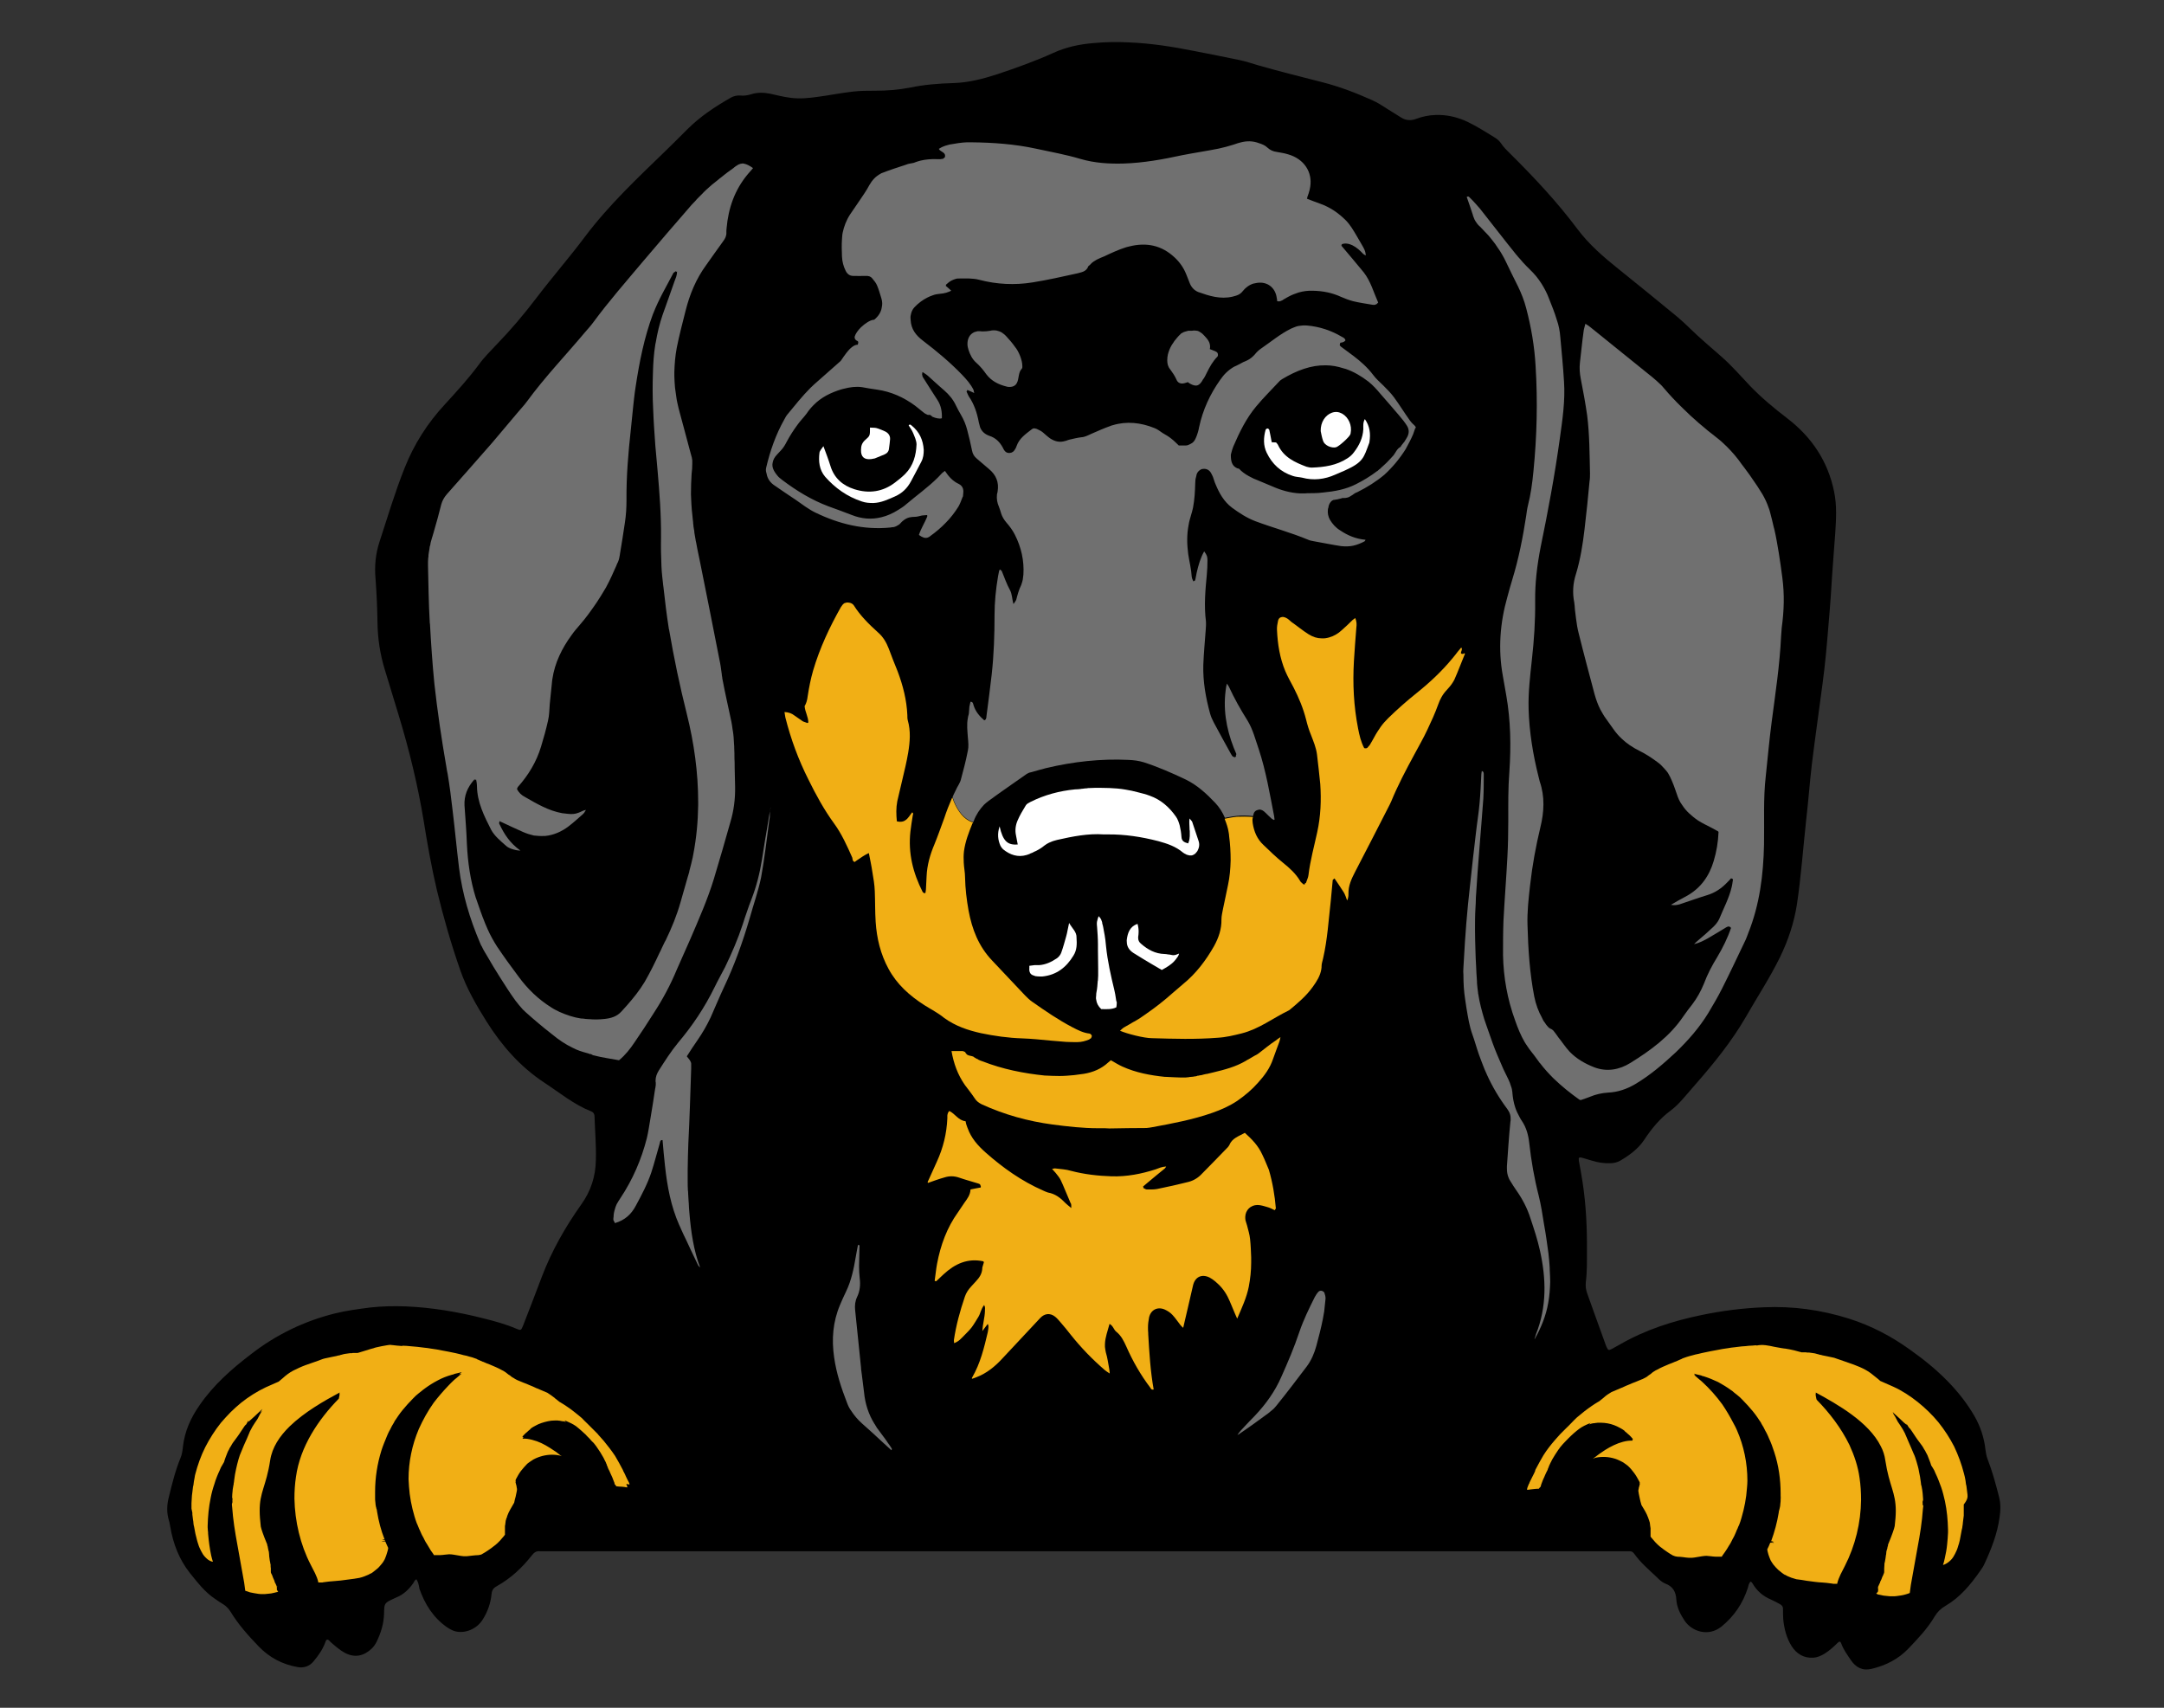 <?xml version="1.0" encoding="utf-8"?>
<!-- Generator: Adobe Illustrator 24.0.1, SVG Export Plug-In . SVG Version: 6.00 Build 0)  -->
<svg version="1.1" id="Layer_1" xmlns="http://www.w3.org/2000/svg" xmlns:xlink="http://www.w3.org/1999/xlink" x="0px" y="0px"
	 viewBox="0 0 990 781.2" style="enable-background:new 0 0 990 781.2;" xml:space="preserve">
<rect x="0" y="0" width="990" height="781.2" fill="#333333" stroke="none"/>
<style type="text/css">
	.st0{fill:#707070;}
	.st1{fill:#F1AF15;}
	.st2{fill:#FFFFFF;}
</style>
<g>
	<path d="M190.5,722.4c-0.9,0.5-1.1,1.3-1.5,1.9c-2,2.8-4.4,5.1-7.6,6.4c-0.4,0.2-0.7,0.3-1.1,0.5c-4.5,2.1-4.5,2.1-4.6,6.9
		c-0.1,4.5-1.4,8.8-3.4,12.9c-0.6,1.2-1.3,2.2-2.2,3.1c-3.6,3.4-7.7,4.4-12.3,2c-2.4-1.3-4.4-3.1-6.5-4.9c-0.5-0.5-0.9-1.2-1.7-1.2
		c-0.6,0.4-0.7,1.1-0.9,1.6c-1.2,3.1-3.1,5.8-5.2,8.3c-1.8,2.3-4.5,3.2-7.3,2.7c-7-1.2-13-4.4-17.9-9.5c-4.7-4.9-9.3-10-12.8-15.8
		c-0.9-1.4-1.9-2.5-3.3-3.4c-1.3-0.8-2.6-1.6-3.8-2.5c-4.7-3.1-8-7.5-11.5-11.8c-4.9-6.2-7.7-13.4-9-21.2c-0.2-0.9-0.3-1.9-0.6-2.8
		c-1.1-3.5-1-7.1-0.1-10.6c1.5-6.1,3-12.3,5.4-18.1c0.7-1.6,0.9-3.4,1.1-5.2c0.8-7,3.6-13.2,7.6-18.9c6.4-9.3,14.7-16.6,23.6-23.4
		c11.5-8.9,24.3-15.1,38.4-18.6c5.3-1.3,10.7-2,16.1-2.7c5.4-0.6,10.9-0.7,16.3-0.5c11.9,0.5,23.7,2.5,35.2,5.4
		c5.2,1.3,10.4,2.7,15.3,4.8c2.1,0.9,2.2,0.8,3.1-1.4c2.9-7.5,5.8-14.9,8.6-22.4c4.5-11.8,10.7-22.7,18-33
		c4.4-6.1,6.6-12.9,6.7-20.4c0.2-6.6-0.4-13.1-0.6-19.7c0-1.1-0.3-2-1.5-2.5c-7.9-3.1-14.4-8.5-21.4-13.1
		c-11.1-7.3-19.5-16.9-26.5-28c-4.7-7.5-9.1-15.1-12-23.4c-4.2-12-7.7-24.2-10.7-36.6c-2.5-10.6-4.4-21.3-6.1-32
		c-2.7-16.3-6.6-32.3-11.4-48.1c-2.1-6.9-4.2-13.8-6.3-20.7c-2.2-7.1-3.3-14.3-3.4-21.7c-0.1-6.7-0.4-13.4-0.9-20.1
		c-0.5-5.7,0-11.3,1.8-16.8c3.7-11.3,7.1-22.8,11.5-33.8c4.3-10.9,10.5-20.6,18.5-29.2c5.4-5.9,10.8-11.8,15.6-18.3
		c2.3-3.2,5.1-5.9,7.8-8.8c6.6-6.8,12.7-14,18.4-21.5c7.2-9.5,15.1-18.5,22.2-28c10.9-14.5,24-26.8,36.9-39.3
		c3.3-3.2,6.6-6.5,9.9-9.8c5.9-5.9,12.7-10.4,19.9-14.5c1.4-0.8,2.8-1.1,4.4-1c1.7,0.2,3.4-0.1,5-0.6c2.9-0.9,5.8-0.8,8.8-0.2
		c3,0.7,5.9,1.4,8.9,1.8c4.3,0.6,8.5,0.2,12.7-0.4c5.4-0.7,10.7-1.8,16.1-2.4c3.4-0.4,6.8-0.4,10.3-0.4c5.3,0,10.5-0.4,15.7-1.4
		c6.6-1.4,13.3-1.9,20-2.1c6.9-0.2,13.4-1.9,19.9-4c8.7-2.9,17.4-6,25.8-9.8c5.9-2.7,12.1-4,18.5-4.5c5.4-0.5,10.7-0.6,16.1-0.3
		c10.2,0.4,20.2,2,30.2,4c6.8,1.3,13.6,2.7,20.5,4.1c2.9,0.6,5.7,1.6,8.5,2.4c9.7,2.8,19.5,5.2,29.2,7.7c7.9,2,15.4,4.9,22.8,8.2
		c2.5,1.1,4.8,2.6,7.1,4.1c2,1.3,4.1,2.5,6.1,3.8c2.2,1.4,4.4,1.6,6.9,0.7c2.9-1.1,5.8-1.7,8.9-1.8c5.1-0.2,9.8,0.9,14.4,3
		c4.4,2.1,8.5,4.7,12.7,7.3c1.2,0.7,2.2,1.6,3,2.8c1.1,1.7,2.6,3.1,4,4.5c11,10.9,21.5,22.1,30.8,34.5c5.3,7.1,12,12.9,18.9,18.4
		c9,7.2,17.9,14.5,26.8,21.8c2,1.7,4,3.5,5.8,5.3c4.6,4.5,9.6,8.7,14.5,13c4.7,4.1,8.8,8.9,13.1,13.4c5.2,5.4,11,10.2,17,14.8
		c11.2,8.6,18.6,19.7,21.4,33.6c1.3,6.3,0.9,12.6,0.5,18.9c-0.2,3.1-0.5,6.2-0.7,9.3c-0.5,6.3-0.9,12.6-1.3,18.9
		c-0.3,4.6-0.7,9.2-1.1,13.9c-0.7,8.9-1.5,17.8-2.7,26.7c-1.6,12.3-3.4,24.6-4.9,36.9c-1,8.5-1.6,17-2.6,25.5
		c-1.4,12.8-2.3,25.6-4.2,38.4c-1.3,8.5-4,16.6-7.8,24.4c-4.6,9.4-10.4,18.2-15.6,27.3c-6.5,11.2-14.6,21.2-23.1,30.9
		c-1.7,2-3.5,4-5.2,6c-1.9,2.2-3.9,4.3-6.2,6c-4.9,3.6-8.7,8.3-12,13.3c-2.8,4.2-6.7,7-10.9,9.5c-1.4,0.8-3,1.2-4.6,1.2
		c-2.9,0.1-5.7-0.3-8.5-1.2c-1.5-0.4-2.9-0.9-4.4-1.3c-1.4-0.4-1.7-0.1-1.5,1.4c0.6,3.2,1.2,6.4,1.7,9.7c1.6,10.5,2.1,21,2,31.6
		c0,4.7,0.1,9.4-0.5,14.1c-0.2,1.8,0,3.5,0.6,5.2c2.9,8,5.7,16,8.6,23.9c0.1,0.2,0.2,0.5,0.3,0.7c0.7,1.5,0.9,1.6,2.3,0.9
		c1.3-0.7,2.5-1.4,3.8-2.1c11.6-6.7,24.1-10.7,37.1-13.4c9.5-2,19-3.2,28.7-3.6c13.4-0.6,26.3,1.2,39,5.2c10.1,3.2,19.3,8,27.9,14.2
		c6.1,4.3,11.9,9,17.1,14.3c4.8,4.9,9,10.2,12.4,16.1c2.7,4.7,4.4,9.8,5,15.2c0.2,1.4,0.4,2.9,0.9,4.2c2.2,5.7,3.8,11.5,5.3,17.4
		c0.8,3.1,0.8,6.1,0.3,9.3c-1,7.6-3.8,14.7-7,21.6c-0.5,1.1-1.2,2.1-1.9,3.1c-4.4,6.3-9.2,12.1-15.9,16c-2.1,1.2-3.7,2.8-4.9,4.8
		c-3.3,5.6-7.7,10.2-12.1,14.8c-4.6,4.8-10.4,7.7-16.8,9.2c-4.1,1-7.2-0.6-9.6-4.2c-1.6-2.4-3.3-4.7-4.3-7.5c-0.4-1.1-1-0.8-1.6-0.2
		c-1.8,1.8-3.7,3.5-5.9,4.9c-1.6,1-3.4,1.8-5.4,1.9c-4.2,0.2-7.4-1.7-9.7-5.2c-2.4-3.8-3.5-8.1-3.9-12.5c-0.1-1.4-0.1-2.9-0.1-4.3
		c0.1-1.2-0.4-2-1.4-2.5c-1.3-0.7-2.7-1.5-4.1-2.1c-3.6-1.5-6.4-3.9-8.4-7.3c-0.2-0.3-0.4-0.7-0.9-0.9c-0.9,0.7-1,1.9-1.3,2.9
		c-2.3,7.1-6.3,13-12.1,17.7c-5.9,4.7-13.4,2.3-16.8-2.7c-2-3-3.6-6.2-3.8-9.7c-0.2-3.6-1.6-6-5-7.3c-1.6-0.6-2.8-1.8-4-3
		c-3.6-3.4-7.4-6.6-10.3-10.7c-0.5-0.7-1.1-1.1-2-1.1c-0.8,0-1.6,0-2.4,0c-165,0-329.9,0-494.9,0c-0.4,0-0.8,0-1.2,0
		c-1.7-0.2-2.7,0.5-3.8,1.9c-4.4,5.6-9.6,10.5-15.9,14c-1.5,0.8-2.3,1.7-2.5,3.5c-0.4,4.3-1.8,8.3-4.1,11.9
		c-2.7,4.3-8.1,6.5-12.6,5.3c-1.4-0.4-2.6-1.1-3.8-1.9c-6.2-4.4-10-10.4-12.5-17.5C191.6,724.9,191.3,723.7,190.5,722.4z"/>
</g>
<g>
	<path class="st0" d="M605.6,591c-0.5-0.5-1.2-0.7-1.8-0.5l0,0c-0.2,0.1-0.5,0.2-0.7,0.5l0,0c-0.7,0.7-1.1,1.5-1.6,2.3
		c-2.6,5.2-5.2,10.5-7.1,16.1c-2.3,6.9-5.2,13.7-8.2,20.4c-2.9,6.7-7.1,12.5-12.1,17.8c-1.6,1.6-3.2,3.3-4.7,4.9
		c-1,1.1-2.1,2.1-3.3,3.9l0,0c0.7-0.3,1-0.5,1.2-0.7l0,0c3.8-2.6,7.5-5.2,11.1-7.9c0.6-0.4,1.2-0.9,1.8-1.3c0.6-0.5,1.2-1,1.8-1.5
		c0.3-0.2,0.6-0.5,0.9-0.8l0,0l0,0c0.4-0.5,0.8-0.9,1.2-1.4l0,0c4.7-5.8,9.2-11.8,13.7-17.7c2.1-2.8,3.5-6.1,4.4-9.4
		c1.1-4.1,2.2-8.3,3-12.4c0.2-1.1,0.4-2.2,0.6-3.4c0.2-1.9,0.4-3.8,0.6-5.7c0.1-0.9-0.2-1.9-0.5-2.7
		C606,591.3,605.8,591.1,605.6,591z"/>
	<path class="st0" d="M406.1,659.9c-0.4-0.6-0.7-1.1-1.1-1.6c-1.3-1.7-2.5-3.4-3.7-5c-0.1,0-0.1-0.1-0.2-0.2c0-0.1,0-0.1,0-0.1
		c-0.2-0.4-0.6-0.9-0.8-1.3c0-0.2-0.1-0.2-0.2-0.3c-2.7-4.3-4.3-9.2-4.8-14.4c-0.3-2.7-0.7-5.3-1-8c-0.1-0.5-0.1-1-0.2-1.5
		c-0.1-0.7-0.2-1.4-0.2-2c-0.9-8.7-1.8-17.6-2.7-26.3c-0.2-2,0-4,0.9-5.9c1.3-2.7,1.6-5.6,1.2-8.6c-0.2-1.8-0.3-3.7-0.3-5.6
		c0-2.9,0.2-5.9,0.2-8.8c0-0.2,0.1-0.4,0-0.6c-0.1-0.2-0.3-0.2-0.7-0.2c-0.3,1.8-0.7,3.5-1,5.4c-0.9,5.4-2,10.8-4.4,15.8
		c-1,2-1.9,4.1-2.8,6.2c-3.3,7.8-3.9,15.8-2.7,24c1,7.2,3.3,14.1,5.9,20.8c0.5,1.4,1.1,2.6,2,3.8c1.3,2,2.9,3.9,4.8,5.6
		c3.4,3,6.8,6.1,10.1,9.2c1.1,1.1,2.4,2.1,3.4,3.1c0.2-0.2,0.2-0.4,0.2-0.7C407.5,661.8,406.8,660.9,406.1,659.9z"/>
	<path class="st0" d="M283.2,485c2.9-2.4,5.1-5.2,7.1-8.2c3-4.4,6-8.9,8.8-13.4c4.1-6.3,7.6-12.8,10.5-19.8c2-4.7,4.2-9.3,6.2-14
		c3.9-9.1,7.9-18.1,10.8-27.6c2.6-8.6,5.1-17.3,7.5-25.8c1.6-5.3,2.3-10.7,2.2-16.3c-0.1-2.9-0.1-5.9-0.2-8.7c0-1.5,0-2.9-0.1-4.5
		c0-1.5,0-2.9-0.1-4.4c0-0.7,0-1.3-0.1-2c0-0.1,0-0.1,0-0.2c-0.1-1.9-0.2-3.8-0.5-5.6c0-0.2-0.1-0.3-0.1-0.5
		c-0.3-2.5-0.8-5.1-1.4-7.6c-0.4-2-0.9-4-1.3-6c-0.7-3.1-1.3-6.2-1.9-9.3c-0.1-0.4-0.2-0.9-0.2-1.3c-0.1-0.5-0.2-0.9-0.2-1.4
		c-0.3-2.3-0.6-4.6-1.1-6.8c-2.9-15.1-6-30.2-9-45.3c-0.2-0.8-0.3-1.6-0.5-2.4c-0.2-1-0.4-2-0.6-2.9s-0.3-1.8-0.5-2.7
		c-0.1-0.3-0.1-0.6-0.2-0.9c-0.1-0.6-0.2-1.2-0.3-1.8c-0.1-0.3-0.1-0.7-0.2-1.1c-0.1-0.6-0.2-1.1-0.2-1.7c-0.1-0.3-0.1-0.7-0.2-1.1
		c-0.1-0.6-0.2-1.1-0.2-1.6c-0.1-0.4-0.1-0.7-0.1-1.1c-0.1-0.6-0.1-1.1-0.2-1.7c0-0.3-0.1-0.7-0.1-1.1c-0.1-0.7-0.1-1.2-0.2-1.9
		c0-0.3-0.1-0.6-0.1-0.9c-0.1-0.9-0.1-1.8-0.2-2.8c-0.1-1.5-0.1-3-0.2-4.5c0,0,0,0,0-0.1c0-3.1,0.1-6.2,0.3-9.3
		c0.2-1.5,0.3-2.9,0.3-4.4c0-0.2,0-0.5,0-0.8c0-0.2,0-0.6,0-0.8l0,0c0-0.2,0-0.5-0.1-0.7c0-0.2-0.1-0.5-0.1-0.7
		c-0.1-0.2-0.1-0.5-0.2-0.7c-0.3-1.2-0.7-2.5-1-3.7c-1.5-5.5-2.9-11-4.4-16.4c-0.4-1.4-0.7-2.8-1-4.1c-0.2-0.9-0.4-1.9-0.5-2.8
		c-0.2-1.5-0.4-2.9-0.6-4.3c-0.2-1.7-0.2-3.4-0.3-5.2c0-0.7,0-1.2,0-1.9c0.1-3.7,0.4-7.4,1.1-11.1c1.1-5.6,2.6-11.2,4-16.8
		c1.9-7.6,4.8-14.7,9.5-21.1c2.6-3.6,5.1-7.3,7.7-10.8c0.9-1.2,1.6-2.5,1.5-4c0-0.7,0-1.3,0.1-2c0.8-9.2,3.7-17.5,9.6-24.6
		c0.8-0.9,1.6-1.8,2.5-2.9c-0.9-0.6-1.6-1.1-2.3-1.4c-0.7-0.3-1.1-0.5-1.7-0.6c-0.2-0.1-0.5-0.1-0.7-0.1c-0.1,0-0.2,0-0.2,0
		c-0.2,0-0.3,0-0.5,0.1c-0.1,0-0.2,0-0.2,0c-0.5,0.1-0.9,0.3-1.5,0.6c-0.1,0.1-0.2,0.1-0.2,0.2c-0.2,0.1-0.4,0.2-0.6,0.3
		c-0.1,0.1-0.2,0.1-0.2,0.2c-0.3,0.2-0.6,0.4-0.9,0.7c-1,0.7-2,1.4-2.9,2.1c-0.3,0.2-0.6,0.5-0.9,0.7c-0.7,0.5-1.3,1.1-2,1.6
		c-0.3,0.2-0.7,0.5-1,0.8c-0.7,0.5-1.3,1.1-2,1.6c-0.3,0.2-0.6,0.5-0.9,0.7c-0.9,0.8-1.8,1.6-2.7,2.4c-0.7,0.7-1.4,1.3-2,2
		c-0.2,0.2-0.4,0.4-0.6,0.6c-0.5,0.5-1,1-1.5,1.5c-0.2,0.2-0.4,0.4-0.6,0.7c-0.7,0.7-1.3,1.4-2,2.1c-7.4,8.5-14.7,17-22,25.6
		c-7.8,9.3-15.9,18.5-23.1,28.3c-1.1,1.5-2.4,2.9-3.6,4.3c-8.8,10.5-18.4,20.5-26.6,31.7c-1.2,1.7-2.8,3.3-4.1,4.9
		c-4,4.7-7.9,9.4-11.9,14.1c-6.9,7.8-13.7,15.7-20.7,23.5c-1.2,1.4-2,2.8-2.5,4.5c-1.1,4.4-2.3,8.8-3.6,13.2
		c-0.2,0.6-0.3,1.1-0.5,1.7c-0.1,0.2-0.1,0.4-0.2,0.6c-0.1,0.4-0.2,0.8-0.3,1.1c-0.1,0.2-0.1,0.4-0.2,0.7c-0.1,0.3-0.2,0.7-0.2,1.1
		c-0.1,0.2-0.1,0.5-0.2,0.7c-0.1,0.3-0.2,0.7-0.2,1.1c0,0.2-0.1,0.5-0.1,0.7c-0.1,0.3-0.1,0.7-0.2,1.1c0,0.2-0.1,0.5-0.1,0.7
		c-0.1,0.4-0.1,0.8-0.1,1.2c0,0.2,0,0.4-0.1,0.6c0,0.6-0.1,1.2-0.1,1.8c0,0.7,0,1.3,0,2c0.2,8.6,0.3,17.1,0.8,25.7
		c0,0.2,0,0.6,0.1,0.8c0.5,9.1,1.1,18.1,2,27.2c1.4,12.8,3.3,25.5,5.5,38.2c0.2,1.1,0.3,2.1,0.6,3.3c0.9,5.4,1.6,10.8,2.2,16.2
		c1.1,8.9,1.9,17.8,3,26.7c1.5,11.9,4.9,23.3,9.6,34.3c0.2,0.5,0.4,1,0.7,1.5c0,0,0,0.1,0.1,0.1c0.7,1.6,1.6,3,2.5,4.5
		c1.9,3.3,3.8,6.5,5.8,9.6c2.3,3.6,4.6,7.3,7.1,10.7l0,0c1.1,1.4,2.2,2.8,3.4,4.1l0,0l0,0c0.5,0.5,1,0.9,1.5,1.4l0,0
		c3.8,3.4,7.7,6.7,11.7,9.8c3,2.5,6.2,4.7,9.6,6.3c2,1.1,4.3,1.8,6.5,2.4c0.4,0.1,0.8,0.2,1.2,0.4c0.2,0.2,0.3,0.2,0.3,0.1
		c0,0,0-0.1-0.1-0.2l0,0l0,0c0.5,0.2,0.9,0.4,1.4,0.7C276,483.9,279.6,484.3,283.2,485z M269.6,466.2c-0.1,0-0.2,0-0.2,0
		c-0.5,0-1-0.1-1.5-0.1c-0.7-0.1-1.2-0.2-1.9-0.2c-0.1,0-0.2,0-0.2,0c-3.4-0.5-6.6-1.6-9.8-3c-1.2-0.6-2.5-1.2-3.7-2
		c-6.1-3.8-11-8.6-15.1-14.2c-3.4-4.5-6.7-9.1-9.8-13.7c-1.6-2.5-3.1-5.2-4.3-7.9c-0.4-0.9-0.8-1.8-1.2-2.8s-0.7-1.9-1.1-2.8
		c-0.7-1.9-1.4-3.8-2-5.6c-0.3-1-0.7-1.9-1-2.9c0-0.1,0-0.1-0.1-0.2c-2.5-8-3.7-16.3-4.1-24.7c-0.2-5.9-0.7-11.8-1.1-17.7
		c-0.2-4.4,1.3-8.2,4.4-11.7c0.1-0.1,0.1-0.1,0.2-0.2c0-0.1,0.1-0.1,0.1-0.1c0,0.2,0.1,0.4,0.1,0.6l0,0c0.1-0.1,0.1-0.2,0.2-0.2l0,0
		l0,0l0.1-0.1l0,0c0,0,0,0,0.1-0.1l0,0c0,0,0-0.1,0.1-0.1c0.2,1.1,0.4,2,0.4,3.1c0.1,7.4,3.3,13.7,6.5,20c1.6,2.9,4.3,5.1,6.8,7.3
		c1.2,1.1,2.8,1.6,4.7,2c0.6,0.1,1.2,0.2,1.9,0.2c-4.8-3.4-7.4-7.5-9.5-11.9c-0.1-0.2-0.2-0.2-0.2-0.4c-0.2-0.2,0.1-0.7,0.1-1
		c0,0,0,0,0-0.1h0.1l0,0c0,0,0,0,0-0.1c0.2,0.1,0.2,0.2,0.4,0.2v0.2h0.1l0,0c0-0.1,0-0.1,0-0.1c3.4,1.6,6.8,3.2,10.2,4.7
		c1.6,0.7,3.2,1.2,4.9,1.6c1.6,0.2,3.3,0.3,4.9,0.2c0.1,0,0.2,0,0.2,0c0.1,0,0.1,0,0.2,0c3.9-0.4,7.4-2,10.5-4.3l0,0l0,0l0.1-0.1
		c2.3-1.7,4.4-3.7,6.6-5.6c0.3-0.3,0.7-0.7,0.9-1.2c0.2-0.2,0.2-0.4,0.5-0.7c-1.5,0.2-2.4,1-3.5,1.3c-1.5,0.6-3,0.7-4.7,0.5
		c-0.9-0.1-1.8-0.2-2.7-0.3c-6.2-1.1-11.6-4.3-17-7.4c-1.6-0.8-2.9-2-3.7-3.7c0.2-0.3,0.2-0.7,0.5-1c4.8-5.4,8.4-11.4,10.5-18.3
		c1.2-3.9,2.3-7.9,3.2-11.9c0.6-2.5,0.6-5.1,0.8-7.6c0.4-3.6,0.7-7.2,1.1-10.8c0-0.2,0.1-0.5,0.1-0.7c1.1-7.4,4.4-14.1,8.8-20.1
		c1.1-1.6,2.5-3.2,3.8-4.7c2.8-3.2,5.2-6.6,7.6-10.1c1.3-2,2.6-4,3.8-6.1c0.3-0.5,0.7-1.1,0.9-1.6c1.6-2.9,2.9-6,4.3-9.1
		c0.2-0.6,0.5-1.2,0.8-1.8c0.5-1.1,0.7-2.3,0.9-3.5c0,0,0,0,0-0.1c0.8-4.8,1.6-9.7,2.3-14.6c0.5-3.3,0.7-6.6,0.7-10
		c-0.1-10.9,0.8-21.7,2-32.5c0.4-3.6,0.7-7.2,1.1-10.8c0.2-1.2,0.2-2.4,0.4-3.6c0.2-1.7,0.4-3.4,0.7-5.2c1.7-11.2,3.9-22.4,7.9-33.1
		c0-0.1,0.1-0.2,0.1-0.2c2.5-6.5,6-12.4,9.2-18.5c0-0.1,0.1-0.1,0.1-0.2s0.1-0.1,0.2-0.1c0.2-0.2,0.5-0.3,0.9-0.7c0,0.1,0,0.2,0,0.4
		c0.1,0,0.2-0.1,0.2-0.1s0,0,0.1,0c0.1-0.1,0.2-0.1,0.2-0.2c0.1,1.8-0.6,3.1-1.1,4.5c-1.8,5.2-3.7,10.4-5.5,15.5
		c-1.4,4.1-2.4,8.3-3.1,12.5c-0.1,0.3-0.1,0.6-0.2,0.9c-0.7,4.3-1,8.7-1.1,13c-0.2,5.6-0.2,11.1,0.1,16.7c0.2,5.6,0.6,11.1,1,16.7
		c0.3,3.7,0.7,7.4,1,11.1c0.9,10.3,1.7,20.6,1.6,30.9c-0.1,4.4,0,8.8,0.2,13.2c0.1,2.9,0.5,5.8,0.8,8.7c0,0.2,0.1,0.4,0.1,0.7
		c0.7,6.5,1.5,12.9,2.5,19.3c0.1,0.2,0.1,0.2,0.1,0.3c2.2,12.9,4.9,25.8,8.1,38.5c3.3,13.2,5.2,26.7,5.2,40.4c0,0.4,0,0.9,0,1.3
		c-0.1,7.5-0.8,15-2.2,22.3c-0.1,0.6-0.2,1.1-0.3,1.6c-0.4,1.9-0.9,3.8-1.4,5.7c-0.1,0.3-0.2,0.7-0.2,1c-0.2,0.7-0.4,1.3-0.6,2
		c-1.1,4-2.3,7.9-3.4,11.9c-1.7,6-4,11.6-6.7,17.2c-0.2,0.3-0.4,0.7-0.6,1.1c-0.4,0.8-0.8,1.7-1.2,2.5c-0.3,0.7-0.7,1.6-1.1,2.3
		c-2.1,4.5-4.3,9-6.8,13.3c-2.3,3.8-5,7.2-7.9,10.5c-0.9,1-1.8,2-2.7,3l-0.1,0.1l0,0c-2,2.2-4.7,3-7.5,3.3
		C274,466.4,271.7,466.4,269.6,466.2z"/>
	<path class="st0" d="M352.5,369.3c-0.3,2-0.7,4.2-1,6.1s-0.7,4-1,6c-0.2,1-0.3,2-0.5,2.9c-0.5,2.9-0.9,5.9-1.4,8.8
		c-1,6.2-2.5,12.3-4.8,18.2c-0.3,0.9-0.7,1.9-1.1,2.9c-0.3,1-0.7,1.9-1,2.9c-0.7,1.9-1.3,3.8-1.9,5.7c-2.2,6.7-5,13.2-8.1,19.6
		c-1.6,3.1-3.3,6.1-4.8,9.2c-4.5,9.2-10.1,17.6-16.7,25.4c-3.3,4-6,8.3-8.7,12.5c-1,1.6-1.6,3.1-1.6,4.9c0,0.2,0,0.5,0.1,0.8
		c0,0.2,0,0.5,0,0.7c0,0.3,0,0.7-0.1,1.1c0,0.3-0.1,0.7-0.2,1.1c-0.7,4.7-1.4,9.3-2.2,13.9c-0.5,2.9-0.9,5.8-1.6,8.7
		c-2.5,9.8-6.5,19-12.1,27.4c-0.2,0.3-0.4,0.7-0.7,1.1c-0.1,0.1-0.1,0.2-0.2,0.3c-0.2,0.2-0.2,0.5-0.4,0.7c-0.1,0.1-0.1,0.2-0.2,0.3
		c-0.2,0.3-0.3,0.7-0.5,1.1c-0.2,0.4-0.3,0.8-0.4,1.2c-0.4,1.2-0.7,2.5-0.7,3.8c-0.1,0.4-0.1,0.9-0.1,1.3c0,0.2,0.1,0.4,0.2,0.6
		c0.1,0.1,0.1,0.2,0.2,0.3c0.1,0.2,0.2,0.3,0.2,0.5c0,0.1,0.1,0.1,0.1,0.2c4.5-1.3,7.5-4,9.6-8c2.7-5,5.3-9.9,7.1-15.3
		c1.4-4.3,2.5-8.7,3.8-13.1c0.2-0.7,0.1-1.6,1.2-1.6h0.1c0.3,3.9,0.7,7.8,1.1,11.6c1,9.4,2.7,18.6,6.5,27.2c0.3,0.7,0.7,1.4,0.9,2
		c0.7,1.6,1.5,3.3,2.3,4.9c0.7,1.4,1.3,2.9,2,4.3c1.1,2.3,2.2,4.6,3.3,6.9c0,0.1,0.1,0.1,0.1,0.2c0.1,0.2,0.2,0.3,0.3,0.5l0.1,0.1
		c0.2,0.2,0.4,0.4,0.6,0.6l0,0c-3-7.9-4.2-16.4-4.9-24.8l0,0c-0.2-1.5-0.2-3-0.3-4.5c0-0.4-0.1-0.9-0.1-1.3
		c-0.1-1.1-0.1-2.2-0.2-3.4c0-0.4,0-0.9-0.1-1.3c-0.1-1.5-0.1-3-0.1-4.5c0-1.6,0-3.4,0-5c0-4,0.2-8,0.3-12
		c0.6-11.4,0.9-22.7,1.3-34.1c0-0.6,0-1.1,0-1.6c0-0.2,0-0.6,0-0.8s-0.1-0.5-0.2-0.7c-0.3-0.9-1.1-1.6-1.8-2.6l0,0
		c1.6-2.5,3.2-5,4.9-7.4c2.3-3.3,4.3-6.8,6-10.4c2-4.5,3.9-9.1,6-13.6c4.9-10.3,8.7-20.9,11.9-31.9c1.7-6.1,3.9-12.3,5.2-18.6
		c1.6-8.8,2.6-17.7,3.8-26.6c0.2-0.8,0.2-1.6,0.2-2.5c0-0.4,0-0.9,0-1.3S352.6,369.8,352.5,369.3z"/>
	<path class="st0" d="M565.2,345.6C565.1,345.6,565.1,345.6,565.2,345.6L565.2,345.6L565.2,345.6L565.2,345.6z"/>
	<path class="st0" d="M647.3,194.8L647.3,194.8c-0.9-0.8-1.7-1.6-2.4-2.6c-2.5-3.5-4.7-7.1-7.2-10.5c-1.4-1.9-3.1-3.6-4.8-5.3
		c-1.6-1.6-3.4-3.1-4.7-4.9c-2.5-3.3-5.6-6.1-8.9-8.6c-1.9-1.5-3.9-2.8-5.8-4.3c-0.3-0.3-0.8-0.6-0.5-1.1c0-0.2,0-0.4,0.2-0.7h0.1
		l0,0c0,0,0-0.1,0.1-0.1h0.1c0.2,0.1,0.7-0.1,1.2-0.3c0.3-0.2,0.7-0.4,0.8-0.7c0-0.3-0.2-0.7-0.7-1.1c-0.2-0.2-0.5-0.3-0.7-0.4
		c-5-3-10.4-4.8-16.2-5.3c-1.3-0.1-2.5,0-3.8,0.2c-1.1,0.2-2.2,0.7-3.4,1.2c-5.1,2.5-9.3,6.1-14,9.3c-1,0.7-1.9,1.6-2.6,2.5
		c-1,1.1-2,2-3.4,2.7c-0.4,0.2-0.9,0.4-1.3,0.6c-0.3,0.1-0.6,0.2-0.9,0.4c-0.8,0.4-1.7,0.9-2.5,1.3c0,0-0.1,0-0.1,0.1h-0.1
		c-0.3,0.2-0.7,0.3-1.1,0.5c-2.7,1.5-4.8,3.6-6.5,6.1c-4.6,6.5-7.9,13.6-9.6,21.5c-0.3,1.7-0.8,3.4-1.5,5c-0.5,1.3-1.3,2.3-2.5,2.8
		c-0.3,0.2-0.7,0.3-1.1,0.5c-0.5,0.2-1.1,0.2-1.7,0.2c-0.9,0-1.9,0-2.5,0c-1.2-1.1-2.2-2.2-3.4-3.1c-1.2-1-2.6-1.8-4-2.6
		c-1.2-0.8-2.4-1.8-3.8-2.3c-6.2-2.5-12.7-3.2-19-1.3c-0.4,0.1-0.8,0.2-1.2,0.4c-2.9,1-5.7,2.3-8.5,3.5c-1.1,0.5-2.3,1.1-3.4,1.4
		c-0.4,0.1-0.7,0.2-1.1,0.2c-1.9,0.2-3.8,0.7-5.6,1.1c-0.6,0.2-1.1,0.3-1.8,0.6h-0.1c-2.5,0.8-4.7,0.3-6.9-1.1
		c-1.2-0.8-2.3-1.9-3.4-2.8c-0.8-0.7-1.8-1.1-2.8-1.6c-0.6-0.2-1.1-0.3-1.6-0.2c-0.2,0-0.2,0.1-0.4,0.2c-0.2,0.1-0.2,0.2-0.3,0.2
		c-2.7,2.1-5.7,4.1-6.9,7.6c-0.2,0.7-0.5,1.2-0.9,1.8c-0.3,0.5-0.7,0.9-1.2,1.1c-0.2,0.1-0.3,0.2-0.5,0.2c-1,0.3-2.1,0.1-2.9-0.9
		c-0.3-0.4-0.6-0.9-0.8-1.4c-1.4-2.6-3.3-4.5-6.1-5.4c-2-0.7-3.5-1.9-4.3-3.9c-0.2-0.7-0.4-1.6-0.6-2.3c-0.8-4.3-2.1-8.3-4.6-11.9
		c-0.3-0.5-0.5-1.1-1.1-2.4c0.1,0,0.1,0,0.1,0.1l0,0c0.1,0,0.1,0,0.2,0.1c0-0.1,0-0.1-0.1-0.2c0.1,0,0.1,0,0.1,0.1v-0.1
		c0,0,0,0,0.1,0c0-0.1-0.1-0.2-0.2-0.3c0.1,0,0.1,0,0.1,0v-0.1h0.1l0,0c0,0,0,0,0.1,0v-0.1c1.3,0.6,2.2,0.9,3.1,1.4
		c-0.2-0.6-0.2-1-0.3-1.4c-1.3-2.7-3.3-4.9-5.3-7c-5.5-5.7-11.5-10.7-17.8-15.5c-3.3-2.5-5.5-5.3-5.7-9.6c-0.1-0.8-0.1-1.6,0.1-2.3
		c0.2-1.2,0.7-2.4,1.6-3.4c1.8-1.9,3.8-3.4,6-4.5c0.7-0.4,1.6-0.7,2.4-1c1-0.4,2.1-0.6,3.3-0.7c1-0.1,1.9-0.2,2.9-0.5
		c0.7-0.2,1.6-0.6,2.3-0.9c-0.9-0.8-1.6-1.5-2.6-2.3c0.1-0.1,0.2-0.2,0.3-0.2c-0.1-0.1-0.2-0.2-0.2-0.2c0.9-0.8,1.8-1.6,2.7-2
		c0.6-0.3,1.1-0.5,1.8-0.7c0.5-0.2,1.1-0.2,1.6-0.2c3,0,6.2-0.2,9.2,0.6c8,2.1,16.2,2.5,24.3,1.2c7-1.1,13.9-2.7,20.8-4.2
		c0.2-0.1,0.5-0.1,0.7-0.2c0.7-0.2,1.3-0.3,1.9-0.6c1-0.5,1.7-1.1,2.2-2.4c0.2-0.3,0.7-0.5,0.9-0.8c0.8-1,1.9-1.6,2.9-2.2
		c1.1-0.6,2.2-1,3.4-1.5c3.4-1.6,6.6-3.1,10.1-4.2c0.5-0.2,1.1-0.2,1.6-0.4c7.7-1.9,14.6-0.5,20.5,5c2.4,2.2,4.2,4.8,5.4,7.8
		c0.5,1.2,1,2.5,1.5,3.8c0.7,1.9,2,3.5,4,4.3c5.1,1.8,10.1,3.4,15.7,2.1c0.2-0.1,0.5-0.1,0.7-0.2c0.7-0.2,1.2-0.3,1.8-0.6
		c0.9-0.4,1.6-1,2.3-1.9c0.9-1.1,2-2,3.1-2.6c0.7-0.4,1.5-0.7,2.3-0.8c0.3-0.1,0.7-0.1,1-0.2c4.7-0.7,8.4,2.2,9,6.9
		c0.1,0.5,0.2,1,0.2,1.5c0.7,0.1,1.1,0.1,1.6-0.1c0.2-0.1,0.3-0.2,0.5-0.2c0.5-0.2,1-0.7,1.5-0.9c0.6-0.3,1.1-0.7,1.6-0.9
		c1.5-0.8,3-1.4,4.6-1.9c2.1-0.6,4.3-0.9,6.6-0.8c4.5,0.1,8.7,0.9,12.8,2.8c1.8,0.8,3.7,1.5,5.6,2c2.9,0.7,5.8,1.1,8.7,1.6
		c0.5,0.1,0.9,0.1,1.3,0c0.2-0.1,0.5-0.2,0.7-0.3c0.2-0.2,0.4-0.4,0.7-0.7c-2.1-4.7-3.4-9.7-6.6-13.8c-3.4-4.2-6.8-8.1-10.3-12.3
		c0.1-0.1,0.2-0.1,0.3-0.2h0.1c-0.1-0.1-0.2-0.2-0.3-0.3c0.1,0,0.2,0,0.2-0.1l0,0c0.2-0.1,0.4-0.1,0.7-0.2c1.5-0.3,2.8,0.1,4.1,0.7
		c2,1,3.5,2.4,5,4c0.3,0.2,0.7,0.4,1.1,0.7c0-2-0.9-3.4-1.7-4.8c-1.6-2.7-3-5.3-4.7-7.9c-0.8-1.2-1.7-2.4-2.7-3.4
		c-3.4-3.4-7.2-6-11.7-7.6c-2-0.7-4-1.5-6.1-2.3c0.1-0.2,0.1-0.3,0.2-0.5H598c0.3-0.8,0.5-1.4,0.7-2c0.3-1,0.6-2,0.7-2.9
		c1.1-6.8-2.8-12.8-10.1-14.9c-1.6-0.5-3.4-0.8-5.2-1.1c-1.6-0.2-3-0.8-4.3-2c-1-1-2.5-1.6-3.8-2c-2.9-1.1-5.7-1.1-8.6-0.3
		c-0.4,0.1-0.7,0.2-1.1,0.3c-0.7,0.2-1.5,0.5-2.1,0.7c-2.2,0.7-4.5,1.3-6.8,1.8c-5.5,1.1-11,1.9-16.6,3c-8.7,1.9-17.6,3.5-26.6,3.8
		c-6.7,0.2-13.4-0.2-19.9-2.1c-6.7-2-13.5-3.2-20.4-4.7c-9.7-2.1-19.6-2.8-29.5-2.9c-2.7-0.1-5.3,0.2-8,0.7
		c-0.7,0.1-1.2,0.2-1.9,0.3c-1.3,0.3-2.6,0.7-3.8,1.3c-0.4,0.2-0.8,0.5-1.2,0.7c0.7,1.4,2.9,1.4,2.9,3.3c0,0.1-0.1,0.1-0.1,0.1
		c0,0.1,0,0.2,0,0.4c-0.2,0.2-0.5,0.4-0.7,0.6s-0.5,0.2-0.7,0.2c-0.7,0.2-1.5,0.1-2.2,0.1c-2.6-0.1-5.2,0.1-7.7,0.7
		c-0.8,0.2-1.6,0.5-2.5,0.8c-0.3,0.2-0.7,0.2-1,0.3c-1,0.2-2,0.3-2.9,0.7c-3.7,1.2-7.4,2.4-11,3.8c-0.3,0.1-0.6,0.2-0.8,0.4
		c-2.1,1.1-3.8,2.9-5.1,5.2c-1.3,2.5-2.9,4.7-4.5,7.1c-1.4,2.1-2.9,4.2-4.3,6.3c-1.7,2.6-2.8,5.5-3.4,8.4c-0.2,0.9-0.2,1.9-0.3,2.9
		c-0.2,2.6-0.1,5.3,0,8c0.1,2.3,0.7,4.5,1.7,6.5c0.7,1.4,1.8,2.3,3.4,2.3c1.9,0,3.8,0.1,5.6,0c1.3-0.1,2.4,0.2,3.2,1.2
		c0.8,1,1.7,2,2.2,3.3c0.8,1.9,1.3,3.8,1.9,5.7c0.5,1.6,0.5,2.9,0.2,4.2c-0.3,2.2-1.6,4.1-3.4,5.6h-0.1l-0.1,0.1h-0.1
		c-0.1,0-0.2,0-0.2,0c-1.5,0.2-3.7,1.6-5.6,3.4c-1.4,1.4-2.5,2.9-2.9,4.3c-0.1,0.7,0.2,1.4,0.9,1.8c0.5,0.2,0.9,0.4,0.7,1.1
		c0,0.2,0,0.3-0.2,0.7l0,0c0,0,0,0.1-0.1,0.1h-0.1c-0.1,0-0.1,0-0.2,0c-1,0.1-2,0.8-3.1,1.8c-2.2,2.2-4.1,5.5-4.3,5.6
		c0,0,0,0-0.1,0.1l0,0c-4,3.5-8,7.1-12,10.6c-0.6,0.5-1.1,1.1-1.7,1.6c-3.8,3.8-7.1,8-10.5,12.1c-0.6,0.7-1.1,1.6-1.5,2.4
		c-3.9,6.9-6.5,14.4-8.3,22.1c-0.2,0.9-0.1,1.7,0.2,2.6c0.4,2.4,1.7,4.2,3.7,5.5c3.2,2.2,6.4,4.4,9.6,6.5c2.9,2,5.8,4.3,9.1,5.9
		c10.8,5.2,22.1,8,34.2,6.8c0.6-0.1,1.1-0.2,1.6-0.2c0.9-0.2,1.7-0.7,2.5-1.2c0.2-0.2,0.4-0.4,0.7-0.7c0.2-0.3,0.6-0.6,0.8-0.8
		c0.9-0.8,1.9-1.4,3-1.7c0.9-0.2,1.8-0.3,2.8-0.3s2-0.4,3.1-0.6c0.7-0.1,1.3-0.1,2.5-0.2c-0.1,0.2-0.2,0.3-0.2,0.5
		c0.1,0,0.1,0,0.2,0c-1.3,3.2-3,5.7-3.9,8.6c1.7,1.2,2.8,1.6,4,1.2c0.4-0.2,0.8-0.3,1.2-0.7c2.5-1.8,4.9-3.8,7.1-6.1
		c2.2-2.2,4.1-4.7,5.8-7.4c0.8-1.4,1.3-2.9,1.9-4.4c0.2-0.2,0.2-0.5,0.2-0.8s0.1-0.7,0.1-1.1c0.2-1.7-0.4-3.2-2-4
		c-2.8-1.3-4.7-3.4-6.4-6c-0.5,0.4-1,0.7-1.3,1c-0.7,0.7-1.2,1.3-1.9,2c-4.6,4.6-9.9,8.3-14.8,12.5c-1,0.9-2.2,1.6-3.3,2.3
		c-2.5,1.6-5.2,2.8-7.8,3.4c-4.4,1.1-9,0.8-13.7-1.1c-3.5-1.4-7-2.6-10.5-3.9c-7.7-2.9-14.6-7.1-21.2-12.1c-0.7-0.6-1.5-1.1-2.1-1.9
		c-1.7-2-2.7-4-2.2-6c0.2-1.2,0.8-2.5,2.2-3.9c0.5-0.5,0.9-1,1.4-1.5c1.2-1.2,2.1-2.7,2.9-4.3c1.4-2.6,3-5.1,4.7-7.4
		c1.3-1.9,2.9-3.4,4.3-5.3c1-1.5,2-2.7,3.2-3.9c3.4-3.5,7.8-5.7,12.7-7.2c0.4-0.1,0.8-0.2,1.2-0.3c2.7-0.7,5.5-1.1,8.3-0.7
		c2.2,0.4,4.4,0.8,6.7,1.1c6.5,0.9,12.3,3.5,17.6,7.4c1.4,1.1,2.7,2.2,4.1,3.3c0.2,0.2,0.8,0.5,1.7,0.9c0.9-0.2,1.4,0.1,1.9,0.7
		c0.1,0.1,0.1,0.1,0.1,0.1c1.6,0.7,3.4,1.1,4.4,0.7c0.1-2.9-0.3-5.7-2-8.3c-2.2-3.5-4.5-6.9-6.7-10.5c-0.2-0.2-0.2-0.7-0.4-1.6
		c0.1,0,0.1,0.1,0.1,0.1v-0.1l0,0v-0.1c0.1,0,0.1,0.1,0.1,0.1v-0.1l0,0c0-0.1-0.1-0.2-0.1-0.4h0.1v-0.1l0,0l0,0l0,0l0,0
		c0,0,0,0,0.1,0v-0.1c1.1,0.7,1.7,1.1,2.3,1.6c2.5,2.2,5,4.6,7.5,6.7c2.3,2,4.2,4.3,5.4,6.9c0.7,1.5,1.5,2.9,2.3,4.3
		c1.3,2.2,2.3,4.6,2.9,7c0.8,3.1,1.6,6.3,2.2,9.4c0.3,1.6,1,2.7,2.2,3.7c1.9,1.6,3.7,3.2,5.5,4.7c3.3,2.7,4.7,6.1,4,10.3
		c0,0.3-0.1,0.6-0.2,0.9c0,0.2-0.1,0.3-0.1,0.5c-0.2,2,0.1,3.8,0.9,5.6c0.4,1,0.7,2,1,3c0.5,1.6,1.3,2.9,2.4,4.2
		c1.5,1.7,2.9,3.6,3.9,5.6c2.9,5.7,4.3,11.9,3.9,18.2c-0.1,0.7-0.2,1.6-0.3,2.4c-0.2,0.8-0.4,1.6-0.7,2.4c-1.1,2.2-1.7,4.5-2.3,6.8
		c-0.2,0.5-0.6,1-1.1,1.7l0,0c0,0.1-0.1,0.1-0.1,0.1v-0.1l-0.1,0.1c-0.6-2.4-0.6-4.5-1.5-6.2c-1.6-2.9-2.6-5.9-3.8-8.8
		c-0.1-0.2-0.5-0.4-0.8-0.7c-0.2,0.2-0.3,0.3-0.4,0.6c-0.2,0.8-0.3,1.7-0.5,2.5c-1,5.9-1.6,11.8-1.6,17.7c0,9.1-0.3,18.1-1.3,27.2
		c-0.7,6.4-1.6,12.8-2.4,19.1c0,0.2,0,0.6-0.1,0.8c-0.1,0.2-0.1,0.6-0.4,0.8c-0.1,0.1-0.2,0.2-0.3,0.2c-0.1,0-0.2,0.1-0.2,0.1
		c-2.2-1.9-4-4-4.9-6.9c-0.2-0.6-0.2-1.6-1.4-1.6c-0.2,0.7-0.3,1.4-0.5,2.2c-0.1,0.9-0.1,1.7-0.2,2.6c0,0.5-0.1,0.9-0.2,1.3
		c-0.2,0.4-0.2,0.9-0.3,1.3c-0.6,3-0.2,6,0,9c0.2,2,0.4,4.1,0,6c0,0.1,0,0.2-0.1,0.2c0,0.1,0,0.2,0,0.2c-0.8,4.3-2,8.6-3.1,12.8
		c-0.2,0.9-0.7,1.7-1.1,2.5c-0.5,0.8-0.9,1.6-1.3,2.5c-0.1,0.2-0.2,0.4-0.3,0.6c-0.4,0.8-0.8,1.6-1.1,2.4c0.2,0.7,0.5,1.4,0.7,2
		c2,4.7,4.6,7.9,8.1,9.2c0.1,0,0.6,0.2,0.7,0.2l-0.1,0.2l0,0c0.2-0.2,0.2-0.6,0.3-0.7c1.1-2.9,2.7-5.3,4.7-7.4
		c0.7-0.7,1.5-1.3,2.3-1.9c5.7-4.2,11.6-8.2,17.4-12.3c0.1,0,0.1,0,0.1,0c0.6-0.4,1.2-0.6,1.9-0.7c2.3-0.7,4.7-1.3,6.9-1.9
		c12.3-2.9,24.8-4.3,37.4-3.7c2.5,0.1,4.8,0.4,7.1,1.1c6.5,2.1,12.9,4.9,19.2,7.9c5.3,2.6,9.5,6.5,13.4,10.6c2,2.1,3.4,4.4,4.5,6.9
		c1.5-0.2,3.3-0.7,5.6-0.9c2-0.2,4.3-0.2,7.3,0.1c0-0.2,0-0.4,0.1-0.5c0.2-1.4,1.1-2.1,2-2.3h0.1c0.1,0,0.2-0.1,0.2-0.1
		c0.7-0.2,1.6,0,2.5,0.7c0.7,0.6,1.3,1.2,2,1.9c0.1,0.1,0.1,0.1,0.1,0.1c0.5,0.5,1,0.9,1.5,1.4c0.2,0.2,0.7,0.4,1.1,0.6
		c0.1-0.1,0.1-0.2,0.2-0.2c-0.1-0.7-0.2-1.5-0.2-1.6c-2-10.2-3.7-20.5-7-30.5c-1.6-4.6-2.7-9.2-5.3-13.4c-3.1-4.9-5.9-9.9-8.3-15.1
		c-0.2-0.4-0.5-0.9-1-1.6c-0.1,0.4-0.2,0.8-0.3,1.2c-0.2,1.4-0.4,2.7-0.5,4c-0.8,9.6,1.4,18.6,5.2,27.2c-0.1,0-0.2,0-0.2,0
		c0,0.1,0,0.1,0,0.1v0.1c0,0.1-0.1,0.2-0.1,0.3c0.1,0.1,0.1,0.2,0.2,0.3c-0.1,0-0.2,0-0.2,0s0,0,0,0.1v0.1c-0.1,0.2-0.1,0.4-0.2,0.7
		c0-0.2,0.1-0.4,0.1-0.7c-0.1,0-0.2,0-0.2,0l0,0v0.2c-0.1,0.2-0.1,0.4-0.2,0.7c0-0.2,0.1-0.4,0.1-0.7c-1.2,0.1-1.5-0.9-2-1.7
		c-2.6-4.7-5.2-9.4-7.7-14.1c-0.7-1.3-1.3-2.7-1.7-4.1c-2-7.3-3.3-14.6-3.1-22.2c0.2-5.3,0.7-10.6,1.1-16c0.1-1.3,0.2-2.7,0.1-4
		c-0.9-7.1-0.3-14.1,0.4-21.3c0.2-2.1,0.3-4.3,0.3-6.4c0-1.9-0.2-2.5-1.5-4.3c-1.7,3-2.6,6.2-3.4,9.6c-0.2,1.1-0.4,2-0.6,3.1
		c-0.1,0.2-0.1,0.6-0.2,0.8c-0.1-0.1-0.1-0.2-0.2-0.2c0,0.1,0,0.2-0.1,0.3c0,0,0-0.1-0.1-0.1c0,0.1,0,0.1,0,0.2
		c-0.1-0.1-0.1-0.2-0.2-0.2c0,0.1,0,0.2-0.1,0.3c-0.4-0.7-0.7-1.5-0.8-2.2c-0.2-3.5-1.1-6.9-1.6-10.3c-0.6-4.5-0.7-9,0.2-13.5
		c0.2-1.5,0.7-2.9,1.1-4.4c0.3-1.1,0.7-2.3,0.9-3.4c0.7-3.7,0.9-7.4,1-11.1c0-1.1,0.1-2,0.4-3c0.1-0.5,0.2-0.9,0.3-1.3
		c0.4-1,1.1-1.6,1.8-2c0.3-0.2,0.7-0.3,1-0.3c1.2-0.2,2.6,0.2,3.5,1.5c0.5,0.7,0.7,1.4,1.1,2.1c0.4,1.1,0.7,2.3,1.2,3.4
		c1.7,4.1,3.8,7.9,7.5,10.7c3.4,2.5,6.8,4.7,10.7,6.2c8,3,16.3,5.2,24.2,8.5c0.8,0.4,1.8,0.5,2.7,0.7c4.1,0.7,8.2,1.6,12.3,2.2
		c1.9,0.2,3.8,0.2,5.6-0.2s3.5-1.1,5.2-2c0.2-0.2,0.3-0.4,0.4-0.7c-4.5-0.4-8.2-2-11.6-4.3c-2-1.2-3.5-2.9-4.7-4.9
		c-0.8-1.5-1.1-3-0.9-4.7c0-0.2,0.1-0.5,0.2-0.7v-0.1c0.2-1.5,0.8-2.5,1.8-3.3c0,0,0.1,0,0.2,0c0.1-0.1,0.1-0.1,0.2-0.2
		c0,0,0.1,0,0.2,0c0.6-0.1,1.2-0.2,1.8-0.3c0.7-0.2,1.3-0.3,2-0.5c0.1-0.1,0.1-0.1,0.2-0.1c0.2,0,0.3,0,0.5,0c0.7,0,1.2,0,1.8-0.2
		c0.4-0.1,0.8-0.2,1.2-0.5c0.4-0.2,0.9-0.6,1.3-0.8c0.2-0.2,0.4-0.3,0.7-0.5c0.1-0.1,0.2-0.1,0.2-0.2c0,0,0,0,0.1,0
		c0.3-0.2,0.7-0.3,1.1-0.5c4.4-2.2,8.6-4.8,12.4-8c3.8-3.5,7-7.4,9.7-11.7c0.6-1.1,1.2-2.2,1.8-3.4c0.6-1.1,1.1-2.3,1.6-3.4l0.9-2.6
		c0.2-0.2,0.2-0.2,0.3-0.4v-0.2L647.3,194.8C647.3,194.9,647.3,194.9,647.3,194.8z M643.5,200.4c-0.4,0.6-0.7,1.2-1.1,1.8
		c-0.1,0.1-0.2,0.2-0.2,0.2c-0.3,0.4-0.7,0.9-1.1,1.4c-0.1,0.2-0.2,0.2-0.2,0.4c-0.1,0.1-0.1,0.2-0.2,0.2c0,0.1-0.1,0.1-0.1,0.1
		c-1.5,0.8-2.1,2.5-3.1,3.8l-0.1,0.1c-1,1.1-2,2.2-3,3.2c-0.5,0.5-1.1,1-1.6,1.5c-0.6,0.5-1.1,1-1.6,1.5c0,0,0,0-0.1,0
		c-0.3,0.3-0.7,0.6-1,0.9c0,0,0,0-0.1,0c-3,2.3-6.3,4.3-9.7,6c-4.7,2.4-9.9,3.3-15.1,3.8c-0.7,0.1-1.5,0.1-2.1,0.2
		c-1.4,0.1-2.8,0.1-4.1,0.1c-0.7,0-1.4,0-2.1,0.1c-0.7,0-1.3,0-2,0c-4.5-0.2-8.7-1.4-12.8-3.2c-2.5-1.1-4.9-2-7.4-3.1
		c-0.7-0.2-1.4-0.6-2-0.9c-1.9-0.9-3.7-2-5.3-3.5c-0.1-0.2-0.2-0.2-0.3-0.4c-0.2-0.1-0.2-0.2-0.4-0.2l0,0c-0.2-0.1-0.5-0.2-0.7-0.2
		l0,0c-2.5-1.1-2.9-3.4-2.9-6c0-0.3,0.1-0.7,0.2-1c0.2-1,0.6-2,0.9-2.9c2.8-6.5,5.9-12.9,10.5-18.4c3.4-4.1,7.2-7.8,10.9-11.8
		c0.3-0.2,0.7-0.5,1-0.7c6.7-4,13.2-6.4,19.9-6.3c2.7,0,5.4,0.5,8.2,1.4c0.3,0.1,0.7,0.2,1.1,0.3c3.4,1.2,6.8,3.1,10.3,5.8
		c2,1.6,3.7,3.5,5.3,5.4c3,3.4,6,6.9,8.9,10.3c1.2,1.4,2.4,2.9,3.4,4.5C644.8,196.6,644.7,198.5,643.5,200.4z"/>
	<path class="st0" d="M708.7,576.4c-0.1-1-0.2-2-0.3-3c-0.6-4.4-1.2-8.9-2-13.2c-0.7-4.5-1.4-9-2.5-13.4c-2-7.8-3.4-15.9-4.3-24
		c-0.4-3.6-1.3-7-3.4-10.1c-0.3-0.5-0.7-1-0.9-1.5c-0.8-1.5-1.6-3-2.1-4.6c-0.7-2.1-1.1-4.3-1.3-6.7c0-0.1,0-0.1,0-0.2
		c-0.1-1.1-0.3-2-0.7-3c-0.2-0.5-0.3-1-0.5-1.5c-0.8-2-2-4.1-2.9-6.1c-1.3-3.1-2.7-6.1-3.9-9.2c-1.4-3.5-2.5-7.1-3.8-10.6
		c-0.4-1.1-0.7-2.1-1.1-3.2c-1.1-3.7-2.1-7.4-2.7-11.3c-0.1-0.2-0.1-0.5-0.1-0.7c-0.2-1.5-0.4-3-0.5-4.5c0-0.1,0-0.2,0-0.2
		c0-0.2,0-0.3,0-0.5l0,0c-0.2-2.4-0.3-4.7-0.4-7c-0.2-2.4-0.2-4.7-0.3-7.1c-0.1-3.2-0.2-6.4-0.2-9.6s0-6.5,0.2-9.7
		c0.1-1.6,0.2-3.3,0.2-4.9c0.9-15,2.3-30.1,3.4-45.2c0.2-3.7,0.2-7.3,0.2-10.9c0-0.1,0-0.2,0-0.2c0-0.4,0-0.9-0.3-1.3
		c-0.2-0.2-0.3-0.2-0.6-0.3c0,0.2-0.1,0.5-0.1,0.7s-0.1,0.4-0.1,0.7c-0.2,4.4-0.4,8.8-0.8,13.2c-0.4,4.7-1.2,9.3-1.7,13.9
		c-1,8-1.8,15.9-2.7,24c-1.3,11.3-2.2,22.6-2.8,34c-0.1,1.1-0.1,2.3-0.2,3.4c-0.1,1.1-0.1,2.3,0,3.4c0,3.8,0.2,7.4,0.8,11.2
		c0.1,0.7,0.2,1.4,0.3,2s0.2,1.4,0.3,2c0.7,4.1,1.3,8.1,2.7,12c1.1,3,1.9,6.1,3,9.2c0.7,1.8,1.3,3.6,2,5.3c0.4,1.1,0.9,2.2,1.4,3.3
		c0.1,0.2,0.2,0.5,0.3,0.7c2.5,5.5,5.6,10.7,9.2,15.5c1.2,1.6,1.7,3.1,1.6,5c0,0.2,0,0.6-0.1,0.9c-0.7,6.8-1.1,13.6-1.6,20.4
		c0,0.3,0,0.7,0,1c0,1.5,0.2,2.9,0.8,4.3c0.2,0.4,0.3,0.8,0.6,1.2c0.2,0.2,0.3,0.6,0.5,0.8c0.7,1.1,1.4,2.3,2.2,3.4
		c2.9,4.1,5.2,8.4,6.7,13.2l0,0l0,0c1.6,4.8,3.2,9.6,4.3,14.6c2.9,12.9,3.2,25.8-1.8,38.3l0,0c-0.2,0.7-0.4,1.5-0.7,2.2l0,0
		c0.1,0,0.2-0.1,0.2-0.1c2.9-5.2,5.1-10.6,6.1-16.4c0.6-3.2,0.8-6.4,0.9-9.6c0-1.8-0.1-3.6-0.2-5.3
		C709,579.3,708.8,577.8,708.7,576.4z"/>
	<path class="st0" d="M460.5,154c-0.2-0.3-0.6-0.6-0.8-0.8c-0.1-0.1-0.2-0.2-0.2-0.2c-0.2-0.2-0.4-0.3-0.7-0.5
		c-0.1-0.1-0.2-0.2-0.2-0.2c-0.3-0.2-0.6-0.4-0.9-0.5c-0.3-0.2-0.7-0.3-1.1-0.4c-0.2-0.1-0.5-0.1-0.7-0.2c-0.2,0-0.5-0.1-0.8-0.1
		c-0.7,0-1.4,0-2.1,0.2c-1.1,0.2-2.2,0.3-3.4,0.3c-0.4,0-0.7,0-1.1-0.1c-0.1,0-0.2,0-0.3,0c-0.2,0-0.4,0-0.7,0s-0.4,0-0.6,0.1
		c-0.4,0.1-0.7,0.2-1.1,0.3c-0.3,0.2-0.7,0.3-0.9,0.5l0,0c-1.5,1-2.3,2.8-2.3,4.9l0,0c0,1,0.2,1.9,0.5,2.8c0.7,2.2,1.8,4.3,3.5,5.8
		c1.8,1.6,3.3,3.4,4.7,5.4c2.3,3,5.5,4.6,9.1,5.5c0.1,0,0.2,0.1,0.4,0.1c0.3,0.1,0.7,0.1,1,0.1c1,0,1.9-0.2,2.6-0.8
		c0.3-0.2,0.6-0.6,0.8-1c1.1-2,0.5-4.7,2.3-6.6c0.3-0.3,0.2-1,0.2-1.3c0-2.5-1.6-6.6-3.4-8.7C463.2,157,461.8,155.4,460.5,154z"/>
	<path class="st0" d="M815.4,264.3c-0.5-3.8-1-7.5-1.6-11.2c-0.6-3.6-1.2-7.2-2-10.7c-0.1-0.2-0.1-0.6-0.2-0.8
		c0-0.1-0.1-0.2-0.1-0.3c-0.6-2.5-1.1-4.8-1.8-7.3c-0.2-0.6-0.3-1.2-0.6-1.8c-0.7-2.1-1.7-4.2-2.8-6.1c-1.5-2.5-3.1-4.9-4.8-7.3
		c-0.3-0.5-0.7-1-1.1-1.6c-0.8-1.1-1.6-2.2-2.5-3.4c-0.3-0.4-0.7-0.9-1-1.3c-2-2.9-4.3-5.6-6.7-8c-1.5-1.5-3-2.9-4.7-4.2
		c-5.6-4.3-11-8.9-15.9-13.8c-3-2.9-5.9-6-8.7-9.3c-0.3-0.4-0.7-0.8-1.1-1.2c-1.2-1.2-2.5-2.3-3.8-3.4c-9.5-7.7-19-15.3-28.5-23
		c-0.6-0.5-1.3-0.9-2.2-1.5c-0.3,1.3-0.7,2.3-0.8,3.3c-0.7,4.8-1.1,9.6-1.7,14.4c-0.3,2.5-0.1,5.1,0.4,7.6c1.1,5.6,2.1,11,2.9,16.6
		c1.1,8.7,1.1,17.7,1.3,26.5c0,1.2,0,2.5-0.2,3.6c-0.7,7.4-1.4,14.6-2.3,22c-0.8,6.9-1.9,13.8-3.9,20.4c-1.4,4.3-1.7,8.6-0.8,13.1
		c0.2,1.1,0.2,2.1,0.3,3.2c0.2,1.4,0.3,2.7,0.5,4.1c0.2,1.1,0.3,2.2,0.5,3.4c0.2,1.1,0.4,2.2,0.7,3.3c2.3,9.3,4.8,18.6,7.3,28
		c0.7,2.5,1.5,4.7,2.6,6.9c0.4,0.7,0.8,1.4,1.2,2.1s0.8,1.3,1.3,2c1.1,1.6,2.4,3.3,3.5,4.9s2.4,3.1,3.8,4.4c2.3,2.2,5,4,8,5.5
		c2.9,1.4,5.6,3.2,8.2,5.1c0.8,0.6,1.6,1.2,2.3,2c0.7,0.7,1.4,1.5,2,2.2c0.7,0.8,1.1,1.7,1.6,2.6c0.4,0.8,0.8,1.7,1.2,2.7
		c0.7,1.6,1.2,3.3,1.8,4.9c0.3,1,0.7,2,1.1,2.9c0.4,0.9,0.9,1.7,1.5,2.5c0.9,1.4,2,2.7,3.2,3.8c1.2,1.1,2.5,2.2,4,3.2
		c2,1.3,4.2,2.3,6.3,3.4c0.9,0.5,1.8,1,2.9,1.6l0,0c0,0,0.1,0,0.1,0.1v0.1c0,0.1,0.1,0.1,0.1,0.1c-0.2,4.6-0.9,8.9-2.2,13.2
		c-2,6.8-5.8,12.3-12.1,15.9c-1.9,1.1-3.8,2-5.6,3.1c-0.6,0.3-1.1,0.7-1.9,1.1c1.6,0.3,2.7,0.1,3.9-0.2c4.3-1.4,8.3-2.9,12.6-4.2
		c3.7-1.1,6.8-3.2,9.4-6c0.6-0.6,1.1-1.1,1.6-1.7c0.2,0,0.5,0.1,0.7,0.2v0.1h0.1c0,0.1,0,0.1,0,0.2h0.1c-0.2,1.1-0.3,2.4-0.6,3.5
		c-1.2,5.1-3.7,9.7-5.7,14.6c-0.6,1.3-1.6,2.5-2.6,3.5c-2.3,2.2-4.7,4.3-7.2,6.4c-0.5,0.4-0.9,0.8-1.7,1.6c2.5-0.6,4.3-1.6,6-2.5
		c2.9-1.7,5.8-3.4,8.7-5.2c0.6-0.3,1.2-0.7,2,0l0,0c0,0,0.1,0,0.1,0.1v0.1l0.1,0.1c-1.6,4.7-3.8,9.1-6.3,13.3
		c-2.4,3.9-4.5,7.9-6.1,12.2c-1.4,3.4-3.1,6.5-5.3,9.4c-1.4,1.8-2.8,3.6-4.1,5.5c-6.2,9.2-15,15.6-24.2,21.3
		c-5.1,3.2-10.9,4.2-16.6,2c-4.1-1.6-8-3.8-11.1-7l0,0l-0.1-0.1c-1.9-2-3.4-4.4-5.2-6.6c-0.8-1.1-1.5-2.2-2.3-3.1
		c-0.3-0.2-0.6-0.6-1-0.7c-0.7-0.3-1.2-0.7-1.6-1.2c-0.5-0.5-0.8-1-1.2-1.6c-0.2-0.2-0.3-0.5-0.5-0.7c-0.1-0.1-0.2-0.2-0.2-0.3
		c-0.1-0.2-0.2-0.2-0.2-0.4c-0.2-0.2-0.3-0.6-0.4-0.8c-1.7-3-2.9-6.3-3.6-9.8c-2.1-10.8-2.8-21.7-3.1-32.7
		c-0.2-6.1,0.5-12.3,1.2-18.4c1-8.9,2.6-17.7,4.7-26.4c1.7-6.9,2.1-14-0.3-20.9c-0.2-0.7-0.3-1.3-0.5-2c-2.6-10.3-4.3-20.7-4.6-31.3
		c-0.2-7.5,0.7-15,1.5-22.4c1-8.9,1.6-17.8,1.5-26.8c-0.1-8.3,0.9-16.5,2.5-24.7c3.4-16.5,6.5-33.1,8.8-49.8
		c1.2-8.6,2.5-17.3,1.9-26c-0.4-6.8-1.1-13.6-1.7-20.4c-0.2-2.6-0.7-5.3-1.6-7.8c-1-3.4-2.3-6.5-3.6-9.8c-0.8-2.2-1.9-4.3-3-6.1
		c-0.2-0.2-0.3-0.6-0.5-0.8c-1.4-2.2-3.1-4.3-5.1-6.2c-0.6-0.6-1.1-1.1-1.7-1.7c-1-1-1.9-2-2.8-3.1c-0.7-0.7-1.3-1.5-2-2.3
		c-5.6-6.9-10.9-13.9-16.4-20.8c-1.1-1.3-2.2-2.5-3.4-3.8c-0.3-0.3-0.7-0.7-1.1-1.1l0,0c-0.1-0.1-0.1-0.1-0.2-0.2
		c-0.1-0.1-0.2-0.2-0.2-0.2c-0.3-0.3-0.7-0.5-1.2-0.1c0.9,2.7,1.9,5.3,2.7,7.9c0.2,0.9,0.6,1.7,0.9,2.5c0.3,0.6,0.7,1.1,1.1,1.7
		c0.2,0.2,0.2,0.3,0.4,0.5s0.5,0.6,0.8,0.8c0.2,0.2,0.5,0.4,0.7,0.7c0.6,0.6,1.1,1.2,1.7,1.8c0.1,0.1,0.2,0.2,0.2,0.2
		c1.1,1.1,2,2.1,2.9,3.3c1.1,1.3,2,2.6,2.9,4c0.7,0.9,1.2,1.8,1.8,2.8c0.7,1.2,1.4,2.5,2,3.8c1.7,3.6,3.5,7.2,5.3,10.8
		c1.6,3.3,2.9,6.6,3.8,10.1c2.3,8.7,3.8,17.5,4.3,26.5c1,16.1,0.6,32.1-1,48.2c-0.5,5.2-1.2,10.4-2.5,15.5c-0.4,1.6-0.6,3.2-0.8,4.7
		c-1.5,9.8-3.4,19.5-6.3,29c-0.8,2.7-1.6,5.4-2.3,8.1c-3.4,11.9-4.3,24-2.1,36.1c0.5,3,1.1,6.1,1.6,9.1c2,11.5,2.2,23.1,1.4,34.8
		c-0.6,7.5-0.5,15-0.5,22.5c0,5.5-0.1,11-0.4,16.4c-0.5,9.7-1.3,19.5-1.8,29.3c-0.2,5.2-0.2,10.5-0.2,15.7c0.2,10.2,2,20.2,5.5,29.8
		c1.2,3.5,2.6,6.9,4.4,10c0.2,0.3,0.4,0.7,0.7,1.1c0.9,1.4,1.9,2.8,2.9,4c1.1,1.3,2.1,2.9,3.2,4.3c0,0.1,0.1,0.2,0.2,0.2
		c1.9,2.5,3.9,4.7,6.1,6.9c3.7,3.6,7.7,6.8,11.9,9.8c0.1,0.1,0.2,0.1,0.7,0.2c1.1-0.4,2.7-0.9,4.2-1.5c2.6-1.1,5.3-1.7,8.2-1.9
		c4.5-0.2,8.6-1.6,12.5-3.9c6.9-4.1,12.8-9.2,18.6-14.6c5.6-5.4,10.7-11.2,14.8-17.9c2.2-3.7,4.4-7.4,6.3-11.2
		c3.6-7.1,7-14.4,10.5-21.7c0.6-1.1,1-2.5,1.5-3.7c5.2-13,6.9-26.6,7.2-40.5c0.2-10.5-0.4-20.9,0.8-31.3c0.9-8.3,1.6-16.5,2.7-24.8
		c1.7-13,3.7-26,4.3-39.1c0.1-1.3,0.2-2.7,0.3-4C816.2,279.3,816.4,271.9,815.4,264.3z"/>
	<path class="st0" d="M550.9,153.5c-0.2-0.2-0.5-0.5-0.7-0.7c-0.1-0.1-0.1-0.1-0.2-0.2c-0.5-0.4-1-0.7-1.5-1c-0.1,0-0.2-0.1-0.2-0.1
		c-0.2-0.1-0.6-0.2-0.8-0.2c-0.4-0.1-0.9-0.1-1.4-0.1c-0.2,0-0.6,0.1-0.8,0.1l0,0c-0.2,0-0.3,0-0.5,0s-0.3,0-0.6,0
		c-0.1,0-0.2,0-0.3,0s-0.1,0-0.2,0c-0.2,0-0.2,0-0.4,0.1c-0.7,0.2-1.3,0.3-2,0.6c-0.1,0.1-0.2,0.2-0.3,0.2s-0.2,0.1-0.2,0.1
		c-0.2,0.1-0.2,0.2-0.4,0.2l0,0l0,0l0,0l0,0c-0.3,0.3-0.7,0.7-1,1c-0.1,0.1-0.1,0.1-0.2,0.2c-0.2,0.3-0.6,0.6-0.8,0.9
		c-0.1,0.2-0.2,0.2-0.3,0.4c-0.2,0.2-0.4,0.5-0.6,0.7c-0.3,0.4-0.6,0.8-0.8,1.2l-0.1,0.1c-0.2,0.3-0.4,0.7-0.7,1.1
		c-0.7,1.2-1.2,2.5-1.6,4c-0.2,0.9-0.3,1.8-0.3,2.7c0,1.5,0.3,2.9,1.3,4.1c1.1,1.5,2.1,2.9,2.9,4.7c0.6,1.6,2,2.1,3.6,1.7
		c0.5-0.1,1-0.3,1.6-0.5c0.3,0.2,0.7,0.5,1,0.7c1.5,0.8,2.6,1.1,3.6,0.7c0.7-0.3,1.4-1,2-2c0.2-0.4,0.4-0.8,0.7-1.1
		c0.1,0,0.1-0.1,0.1-0.1c0.5-0.8,0.9-1.7,1.3-2.5c1.3-2.6,2.7-5.2,4.8-7.3c0.1-0.2,0.2-0.2,0.2-0.3c0.1-0.2,0.1-0.3,0.1-0.6
		c0-0.7-0.3-1.2-1-1.5c-0.8-0.4-1.7-0.7-2.7-1.1c0-0.1,0-0.1,0-0.2l0,0c0.1-0.3,0.1-0.7,0.1-0.9C553.6,156.4,552.3,155,550.9,153.5z
		"/>
</g>
<g>
	<path class="st1" d="M576,481.7c-0.4,0.3-0.8,0.6-1.2,0.8c-0.2,0.1-0.3,0.2-0.6,0.3c-0.4,0.2-0.8,0.5-1.2,0.7
		c-0.6,0.3-1.1,0.7-1.7,1c-0.5,0.2-0.9,0.5-1.4,0.8c-4.6,2.7-9.6,4-14.6,5.2c-0.9,0.2-1.7,0.4-2.5,0.6c-0.4,0.1-0.7,0.2-1.1,0.2
		c-0.5,0.1-0.9,0.2-1.3,0.3c-0.1,0-0.2,0.1-0.3,0.1c-0.4,0.1-0.8,0.2-1.2,0.2c-0.4,0.1-0.7,0.2-1.1,0.2c-0.1,0-0.2,0-0.2,0.1
		c-0.3,0.1-0.7,0.2-1.1,0.2c-0.5,0.1-1,0.2-1.5,0.2s-1,0.1-1.5,0.2c-0.3,0-0.7,0-1,0.1c-0.1,0-0.2,0-0.2,0c-0.3,0-0.7,0-1.1,0
		c-0.2,0-0.6,0-0.9,0c-1.9,0-4.1-0.2-7-0.3c-0.2,0-0.2,0-0.4,0l0,0c-6.7-0.7-13.2-1.9-19.4-4.7c-1.8-0.8-3.5-1.9-5.3-2.9
		c-0.4,0.3-0.8,0.7-1.2,1c-3.1,2.9-6.9,4.5-11.1,5.2c-1.5,0.2-3,0.4-4.5,0.6c-2.2,0.2-4.4,0.4-6.7,0.4c-2.1,0-4.3-0.1-6.5-0.2
		c-0.1,0-0.2,0-0.2,0c-9.7-1-19.3-2.9-28.5-6.5c-0.7-0.2-1.4-0.5-2-0.8l0,0v-0.1l0,0c-0.3-0.2-0.7-0.2-0.9-0.4l0,0
		c-0.3-0.2-0.7-0.4-1-0.6l-0.1-0.1l-0.1-0.1c-0.8-0.4-1.9-0.4-2.7-0.8l0,0l0,0c-0.2-0.1-0.3-0.2-0.5-0.4l-0.1-0.1
		c-0.2-0.2-0.3-0.4-0.5-0.7c0-0.1-0.1-0.2-0.2-0.2c-0.1-0.1-0.2-0.1-0.2-0.1l0,0c-0.1,0-0.2-0.1-0.2-0.1c-0.2-0.1-0.5-0.2-0.7-0.2
		c-1.5,0-3,0-5,0c1,5.8,2.9,10.9,6.1,15.5c1.5,2,3.1,4,4.5,6.1c0.8,1.3,1.9,2.1,3.3,2.8c10.3,4.7,21.1,7.7,32.3,9.2
		c6.9,0.9,13.8,1.7,20.8,1.7c1,0,1.9,0,2.9,0h0.1c0.1,0,0.2,0,0.2,0c0.7,0,1.2,0.1,2,0.1c5.7-0.1,11.4-0.2,17-0.2
		c0.9-0.1,1.9-0.2,2.8-0.4c9.2-1.7,18.3-3.4,27.2-6.5c4-1.4,7.9-3.1,11.5-5.5c3.6-2.5,6.8-5.2,9.6-8.4c2.9-3.2,5.4-6.6,6.8-10.8
		c0.9-2.7,2-5.3,2.9-7.9c0.2-0.6,0.3-1.1,0.5-2.1c-1,0.7-1.6,1.1-2.2,1.6C580.7,477.9,578.4,479.9,576,481.7z"/>
	<path class="st1" d="M577.5,528.2c-1.9-4.2-4.8-7.1-8-10c-2.8,1.6-5.8,2.4-7.1,5.6c-0.2,0.3-0.4,0.7-0.7,1
		c-4.1,4.3-8.2,8.4-12.3,12.6c-1.7,1.7-3.9,2.9-6.3,3.4c-3,0.7-6,1.5-9.1,2.1c-0.7,0.2-1.5,0.3-2.3,0.5s-1.6,0.3-2.4,0.5
		c-1.6,0.3-3.2,0.2-4.7,0.2c-0.5,0-0.9-0.4-1.6-0.7c0,0,0,0,0.1-0.1c0,0,0,0-0.1,0c0.1-0.1,0.1-0.1,0.2-0.2c-0.1,0-0.2-0.1-0.3-0.2
		l0.1-0.1h-0.1c0.8-0.7,1.4-1.2,2-1.7c2.6-2.2,5.3-4.4,8-6.6c0.2-0.2,0.4-0.5,0.6-0.9c-2,0.1-3.4,0.8-4.8,1.3
		c-6.5,2.1-13.2,3.4-20.1,3.2c-6.3-0.2-12.5-0.9-18.6-2.5c-2.3-0.7-4.7-0.8-7.1-1.1c-0.4-0.1-0.8,0.1-1.6,0.2
		c0.7,0.8,1.2,1.3,1.7,1.9c0.8,1.1,1.7,2,2.3,3.3c0.7,1.4,1.2,2.7,1.8,4.1c0.7,1.7,1.5,3.5,2.2,5.2c0.2,0.3,0.2,0.7,0.4,0.9v0.1l0,0
		l0,0c0.1,0.1,0.1,0.2,0.2,0.3c0.2,0.4,0.2,0.9,0.2,2l0,0v0.1c-1.2-1-2-1.6-2.6-2.2c-2.3-2.4-4.7-4.3-8.1-4.9
		c-0.7-0.2-1.5-0.6-2.2-0.9c-9.8-4.3-18.4-10.4-26.3-17.4c-3.6-3.2-6.6-6.6-8.2-11.1c-0.1-0.2-0.1-0.3-0.2-0.5
		c-0.3-0.8-0.6-1.6-0.7-2.5c0-0.1-0.1-0.2-0.1-0.2c-3.3-0.4-4.7-3.4-7.4-4.7c-0.7,0.7-0.8,1.4-0.9,2.1c0,0.4,0,0.9,0,1.3
		c-0.3,6.9-1.9,13.5-4.8,19.8c-1.3,2.8-2.5,5.6-3.8,8.4c-0.2,0.4-0.4,0.7-0.4,1.1c0.1,0.1,0.1,0.2,0.2,0.2c2.5-0.9,5-1.8,7.5-2.5
		c2.2-0.7,4.4-0.7,6.7,0.1c2.9,1,5.9,1.8,8.8,2.7c0.4,0.2,0.8,0.2,0.9,0.7v0.1l0,0l0,0c0.1,0.1,0.1,0.2,0.2,0.3v0.1l0,0
		c0,0.2,0,0.3,0,0.6c-1.5,0.2-2.9,0.6-4.7,0.9c-0.1,2.5-1.5,4.3-2.8,6.1c-1,1.5-2,2.9-2.9,4.3c-5.1,7.1-8,15.1-9.6,23.6
		c-0.5,2.6-0.7,5.2-1.1,7.8c0.2,0.1,0.5,0.2,0.7,0.2c1.1-1.1,2.3-2.1,3.4-3.2c5.2-4.8,11-7.5,18.3-5.9v0.1l0,0c0,0.1,0,0.2-0.1,0.2
		c0.1,0,0.2,0,0.2,0.1v0.1l0,0c-0.2,0.7-0.4,1.3-0.6,2c0,0.1,0,0.2-0.1,0.3c0,0.1,0,0.2,0,0.3c-0.1,2.5-1.3,4.3-2.9,6
		c-0.7,0.8-1.5,1.6-2.2,2.4c-1.3,1.4-2.3,2.9-2.9,4.7c-2.2,6.5-4,13-5,19.8c0,0.2,0,0.2,0,0.3c0,0.3,0.1,0.7,0.1,1.1
		c2.1-0.7,3.3-2.2,4.6-3.5c1.2-1.2,2.5-2.5,3.5-3.8c1.1-1.5,2-3.1,3-4.7c1-1.6,1.1-3.5,2.7-5.5v0.1l0,0c0,0.2,0,0.3,0,0.5
		c0.1-0.1,0.1-0.1,0.2-0.2c0.1,0.7,0.2,1.2,0.1,1.8c0,0.2,0,0.4,0,0.7c-0.1,3-1,5.8-1.2,9.1c1.1-1.5,1.8-2.4,2.5-3.3
		c0.1,0.2,0.1,0.3,0.1,0.5l0.1-0.1c0.1,0.3,0.1,0.6,0.1,0.9l0,0c0,0,0,0,0,0.1c0,0.9-0.2,1.6-0.3,2.4c-1.7,7.2-3.4,14.3-7.2,20.8
		c0,0.1-0.1,0.2-0.1,0.2l0,0c0,0.1,0,0.2,0.1,0.2v0.1c0.7-0.2,1.3-0.4,2-0.7c4.7-1.8,8.5-4.9,11.9-8.6c5.7-6.1,11.5-12.3,17.3-18.5
		c2-2.1,4.5-2.4,6.8-0.6c1,0.8,1.7,1.7,2.5,2.6c1.6,1.8,3.1,3.7,4.6,5.6c4.7,5.9,9.9,11.3,15.6,16.2c0.6,0.5,1.2,0.9,2.3,1.6
		c-0.1-0.9-0.1-1.4-0.2-1.9c-0.5-2.6-0.8-5.2-1.6-7.8c-0.2-0.9-0.3-1.7-0.4-2.5c0-0.4,0-0.9,0-1.3c0.1-3.1,1.3-6.1,2.1-9.2
		c1.7,0.9,1.9,2.6,3,3.5c2.4,1.9,3.5,4.3,4.7,6.9c2.9,6.6,6.5,12.9,10.9,18.7c0.3,0.5,0.6,1.2,1.6,0.9c-1.5-8.3-2-16.8-2.5-25.3
		v-0.1l0,0c0-0.2,0-0.2,0-0.4c-0.1-0.9-0.1-1.8-0.1-2.7c0-1.5,0.2-2.9,0.5-4.5c0.8-3.4,3.8-5,7.1-3.6c1.3,0.6,2.6,1.4,3.6,2.5
		c1.4,1.5,2.5,3.2,3.7,4.7c0.3,0.4,0.7,0.7,1.2,1.2c1.6-6.7,3-13,4.5-19.4c0.9-3.9,4-5.4,7.6-3.6c0.9,0.5,1.8,1.1,2.6,1.8
		c2.4,2,4.3,4.3,5.7,7.1c1.2,2.4,2.1,4.9,3.2,7.4c0.4,0.8,0.7,1.7,1.1,2.5c2.2-5.1,4.3-9.6,5.3-14.6c0.7-3.7,1.1-7.3,1.1-11
		c0-0.8,0-1.7,0-2.5c-0.1-2.7-0.2-5.5-0.5-8.3c-0.2-2.1-0.9-4.3-1.4-6.3c-0.2-0.7-0.5-1.5-0.7-2.3c-0.1-0.5-0.1-1-0.1-1.4l0,0
		c0-0.1,0-0.1,0-0.2c0.1-3,2.4-5.4,5.6-5.4c1.4,0,2.9,0.5,4.3,0.9c1.3,0.3,2.5,1,3.6,1.5c0.2-0.5,0.5-0.7,0.5-0.8
		c-0.5-6-1.5-11.9-3.2-17.7C579.6,533.1,578.7,530.6,577.5,528.2z"/>
	<path class="st1" d="M448.7,472.6c6.2,1.3,12.6,2.2,19,2.4c2.1,0.1,4.3,0.2,6.4,0.4c4.5,0.4,9.1,0.9,13.6,1.2
		c1.7,0.1,3.4,0.1,5.2,0.1c1.9,0,3.7-0.5,5.4-1.2c0.1-0.1,0.2-0.1,0.2-0.2s0.2-0.2,0.4-0.2c0.1,0,0.2-0.1,0.2-0.2
		c0.2-0.2,0.4-0.7,0.4-1c0-0.4-0.6-1-1-1.1c-2.9-0.3-5.4-1.6-7.9-2.9c-6.5-3.4-12.3-7.4-18.3-11.6c-1.2-0.8-2.3-1.9-3.3-2.9
		c-5.1-5.3-10.1-10.8-15.1-16c-6.2-6.5-9.2-14.3-10.8-22.9c-0.9-5-1.5-10.1-1.6-15.1c0-2.3-0.5-4.5-0.6-6.8
		c-0.1-1.7-0.1-3.5,0.1-5.2c0.6-4.5,2.2-8.6,3.9-12.8c0,0,0.1-0.1,0.2-0.2l0,0l0.1-0.2c-0.2-0.1-0.6-0.2-0.7-0.2
		c-3.5-1.3-6.1-4.6-8.1-9.2c-0.2-0.6-0.5-1.3-0.7-2v0.1l-0.1,0.1l-0.1,0.1c-1.3,3-2.5,6-3.5,9.1c-1.5,4-2.9,8.1-4.5,12
		c-2,4.7-3.4,9.6-3.6,14.7c-0.1,2-0.2,3.9-0.3,6c0,0.4-0.2,0.9-0.2,1.5c-0.1,0-0.1,0-0.1,0l0,0c-0.1,0-0.1,0-0.1,0l0,0
		c0,0.1,0,0.1-0.1,0.2c0,0,0,0-0.1,0l0,0c0,0,0,0-0.1,0c-0.5-0.3-0.7-0.4-0.8-0.6c-4.4-8.7-6.7-17.7-5.6-27.6
		c0.3-2.5,0.7-5.1,1.1-7.5c0.1-0.4,0.4-0.9-0.3-1.3c-1,1.2-1.8,2.8-3.1,3.6c-0.7,0.5-1.4,0.7-2.4,0.7l0,0h-0.1
		c-0.4,0-0.9-0.1-1.4-0.2c-0.3-3.1-0.4-6.1,0.2-9.2c0.7-3.3,1.6-6.5,2.3-9.8c1-4.2,2-8.3,2.7-12.5c0.8-4.9,1.2-9.8-0.2-14.7
		c-0.2-0.7-0.2-1.6-0.2-2.4c-0.3-6.9-2-13.5-4.4-19.9c-1.4-3.5-2.8-6.9-4.1-10.5c-1.1-2.8-2.5-5.3-4.8-7.3
		c-4.2-3.8-8.2-7.7-11.2-12.5c-0.4-0.6-1.2-1.1-2-1.2c-0.5-0.1-0.8-0.1-1.2-0.1c-0.4,0.1-0.7,0.2-1.1,0.3c-0.6,0.4-1.1,1-1.6,1.8
		c-5.2,9.2-9.7,18.8-12.7,29c-1.1,3.8-1.9,7.8-2.5,11.8c-0.2,1.8-0.7,3.4-1.4,4.5c0.2,2.7,1.7,4.8,1.7,7.6c-0.1,0-0.1,0-0.1,0l0,0
		c-0.1,0-0.1,0-0.1,0c-0.1-0.1-0.1-0.1-0.1-0.1c0,0.1,0,0.2,0,0.2s0,0-0.1,0l0,0c0,0,0,0-0.1,0c-1-0.4-1.6-0.5-2.1-0.8
		c-1.2-0.8-2.5-1.7-3.6-2.5c-1.4-1.1-2.8-1.6-4.7-1.7c0.2,0.9,0.2,1.7,0.4,2.5c2.5,9.9,6,19.4,10.6,28.5c3.4,6.9,7.1,13.7,11.7,20
		c3.5,4.8,5.9,10.2,8.3,15.6c0.2,0.7,0,1.6,1.1,2c0.4-0.2,0.7-0.6,1.1-0.8c1.6-1.1,3.3-2.3,5.2-3.2c0.1,0,0.1,0,0.1,0l0,0
		c0.1,0,0.1,0,0.1,0c0.6,3.1,1.2,5.8,1.6,8.6c0.5,2.9,1,5.8,1.1,8.7c0.2,4.7,0.1,9.4,0.4,14.1c0.5,7.5,2.2,14.7,5.9,21.5
		c3.9,7.2,9.7,12.3,16.4,16.6c3,1.9,6.2,3.5,9,5.8C437.1,469.4,442.9,471.3,448.7,472.6z"/>
	<path class="st1" d="M670,298.8c-0.2,0.1-0.4,0.2-0.6,0.3c-0.2,0.1-0.2,0.1-0.4,0c-0.2,0-0.4,0-0.6-0.2c-0.2-0.9,0.9-1.8,0.1-2.7
		l0,0c-0.5,0.7-1.1,1.2-1.6,1.9c-0.7,1-1.5,1.9-2.3,2.9c-4.9,6-10.6,11.3-16.6,16.1c-4.5,3.6-8.8,7.4-12.9,11.4
		c-1.2,1.2-2.4,2.5-3.4,3.9c-1.1,1.6-2.1,3.1-3,4.8c-0.7,1.2-1.3,2.4-2,3.5c-0.2,0.2-0.3,0.5-0.6,0.7c-0.2,0.3-0.5,0.7-0.8,0.8
		c-0.2,0.1-0.3,0.1-0.6,0.1c-0.2,0-0.3,0-0.6-0.1c-1.5-2.8-2.2-5.9-2.8-9c-2-10.2-2.5-20.4-1.9-30.8c0.3-5.1,0.7-10.1,1.1-15.2
		c0.2-1.5,0.2-2.9-0.5-4.5c-0.5,0.3-0.8,0.7-1.2,0.9c-1.6,1.6-3.3,3.2-5,4.7c-1.6,1.5-3.6,2.7-5.8,3.3c-1.1,0.3-2.2,0.5-3.4,0.4
		c-2,0-3.9-0.6-6-1.9c-2.7-1.7-5.2-3.8-7.8-5.6c-0.8-0.7-1.6-1.5-2.5-1.9c-0.5-0.2-1-0.4-1.4-0.4c-0.3,0-0.7,0.1-1,0.2
		s-0.6,0.3-0.8,0.6c-0.2,0.2-0.3,0.6-0.4,0.9c-0.3,1.4-0.6,2.9-0.5,4.3c0.3,6.5,1.3,12.8,3.8,18.8c1.1,2.6,2.5,5,3.8,7.5
		c2.4,4.7,4.4,9.5,5.7,14.6c0.6,2.5,1.3,4.8,2.3,7.2c1.1,2.9,2.3,5.7,2.7,8.8c0.5,4.5,1.1,9.1,1.5,13.6c0.5,7.4,0.2,14.7-1.4,22
		c-1.4,6.5-3.2,12.9-4,19.6c-0.1,1.1-0.7,2.2-1.2,3.7l-0.1-0.1c-0.1,0-0.1,0.1-0.1,0.1l-0.1-0.1c0,0,0,0,0,0.1l0,0
		c-0.1,0.2-0.2,0.4-0.2,0.6l-0.1-0.1c0,0,0,0.1-0.1,0.1c0,0,0,0-0.1-0.1c0,0,0,0,0,0.1l-0.1-0.1c0,0,0,0.1-0.1,0.1
		c-0.7-0.7-1.4-1.1-1.6-1.6c-2-3.4-4.9-6-7.9-8.4c-3.1-2.5-6-5.3-8.9-8.1c-2.9-2.7-4.3-6.1-4.9-9.9c-0.1-0.8-0.2-1.7,0-2.5
		c0,0,0.1-0.2,0.1-0.4c-2.9-0.2-5.4-0.2-7.3-0.1c-2.3,0.2-4.2,0.7-5.6,0.9l0,0v0.2l0,0l0,0c0.8,2,1.5,4,1.8,6.1
		c0.1,0.6,0.2,1.1,0.2,1.6c0.5,3.8,0.7,7.4,0.7,11.2c-0.1,3.8-0.4,7.5-1.2,11.2c-0.7,3.7-1.6,7.4-2.3,11c-0.3,1.6-0.7,3.2-0.7,4.7
		c0.1,4.5-1.3,8.5-3.4,12.3c-3.7,6.5-8.2,12.5-14.1,17.3c-1.6,1.4-3.3,2.8-4.9,4.2c-4,3.6-8.3,6.9-12.8,10l0,0
		c-1.5,1.1-2.9,2-4.5,2.9l0,0c-0.2,0.1-0.4,0.2-0.6,0.3l0,0c-1.2,0.7-2.5,1.5-3.8,2.2l0,0c-0.2,0.2-0.4,0.2-0.7,0.4
		c-0.6,0.4-1,0.9-1.6,1.4c3.2,1.4,11,3.4,14.6,3.4c10.1,0.3,20,0.6,30.1-0.2c3.7-0.2,7.4-1.1,11-2c7.9-2,14.3-7,21.5-10.5l0,0
		c0.1,0,0.1-0.1,0.2-0.1l0,0c3.9-3.2,7.8-6.5,10.8-10.7c1.8-2.5,3.4-5,3.9-8.1c0,0,0,0,0-0.1c0.1-0.4,0.1-0.8,0.1-1.3
		c0-1.2,0.5-2.4,0.7-3.5c2-8.7,2.5-17.5,3.5-26.2c0.3-3.2,0.6-6.4,0.9-9.6c0-0.2,0.3-0.3,0.6-0.6l0,0c0.1-0.1,0.2-0.2,0.2-0.2l0,0
		l0,0l0,0c1.4,2.1,2.9,4.2,4.2,6.3c0.7,1.1,1.1,2.5,1.6,3.8c0.2-0.3,0.3-0.7,0.4-1.1c0.2-0.7,0.2-1.3,0.2-1.9
		c-0.1-3.8,1.4-6.9,3.1-10.2c5.3-10.1,10.5-20.4,15.8-30.7c0.2-0.5,0.5-1,0.7-1.5c3-7.3,6.7-14.3,10.5-21.3c2-3.8,4.2-7.5,6-11.4
		c1.8-3.8,3.5-7.5,4.9-11.4c0.9-2.6,2.1-4.8,4-6.8c0.9-1,1.8-2,2.5-3.1c0.4-0.6,0.7-1.1,1-1.7c1.7-3.8,3.1-7.7,4.7-11.5
		C670.4,299.3,670.1,299.1,670,298.8C670,298.9,670,298.9,670,298.8z"/>
	<path class="st1" d="M288,678.9c-0.1-0.3-0.2-0.7-0.4-1c-0.4-0.7-0.8-1.6-1.2-2.4c-0.3-0.7-0.7-1.6-1.1-2.3
		c-0.2-0.2-0.2-0.4-0.3-0.7c-1.1-2.2-2.4-4.4-3.6-6.5c-1.6-2.4-3.4-4.7-5.2-6.9c-0.8-0.9-1.7-1.9-2.5-2.8c-0.1-0.2-0.2-0.2-0.3-0.4
		c-0.7-0.7-1.5-1.5-2.2-2.2c-0.8-0.8-1.7-1.7-2.5-2.5s-1.7-1.6-2.5-2.5c-1.1-0.9-2.1-1.8-3.3-2.7c-1.1-0.9-2.2-1.7-3.4-2.5
		c-0.5-0.3-1-0.7-1.5-1c-0.4-0.2-0.9-0.6-1.3-0.8c-0.2-0.2-0.4-0.2-0.7-0.4c-0.7-0.5-1.3-1.1-2-1.6c-0.1,0-0.2-0.1-0.2-0.2
		c-1.1-0.9-2.2-1.6-3.4-2.4c-1.6-0.7-3.1-1.3-4.7-2c-0.2,0-0.3-0.1-0.5-0.2c-1-0.5-2-0.9-3-1.3c-0.9-0.4-1.8-0.8-2.7-1.1
		c-1-0.4-2-0.8-2.9-1.2c-0.2-0.1-0.2-0.2-0.4-0.2c-0.2-0.2-0.5-0.2-0.7-0.4c-0.1-0.1-0.2-0.1-0.3-0.2c-0.2-0.2-0.4-0.2-0.7-0.4
		c-0.2-0.2-0.4-0.2-0.6-0.4c-0.1-0.1-0.2-0.1-0.2-0.2c-0.2-0.2-0.4-0.3-0.7-0.5c-0.2-0.1-0.4-0.2-0.6-0.4c-0.7-0.6-1.4-1.1-2.1-1.5
		c-0.1-0.1-0.2-0.1-0.2-0.1c-0.1,0-0.1-0.1-0.2-0.1c-0.1,0-0.1-0.1-0.2-0.1c-0.9-0.5-1.9-1-2.8-1.4c-0.4-0.2-0.9-0.4-1.4-0.6
		c-0.4-0.2-0.9-0.4-1.4-0.6c-0.9-0.3-1.8-0.7-2.7-1.1c-0.2-0.1-0.4-0.2-0.6-0.2c-0.8-0.4-1.6-0.7-2.5-1.1c-0.1-0.1-0.2-0.2-0.3-0.2
		c-0.7-0.2-1.3-0.5-2-0.7c-0.8-0.2-1.6-0.4-2.5-0.7c-1-0.2-2-0.4-2.9-0.7c-0.7-0.2-1.4-0.3-2.1-0.5c-1.1-0.2-2.3-0.5-3.4-0.7
		c-0.9-0.2-1.8-0.3-2.7-0.5s-1.7-0.3-2.6-0.5c-0.9-0.2-1.8-0.2-2.7-0.4c-1-0.2-1.9-0.3-2.9-0.4c-1.1-0.2-2.2-0.2-3.3-0.4
		c-1.1-0.1-2.3-0.2-3.4-0.3c-1-0.1-2-0.2-2.9-0.2c0,0-0.1,0-0.2,0s-0.2,0-0.2,0c-0.2,0-0.2,0.1-0.3,0.1s-0.1,0-0.2,0
		c-1.4-0.1-2.8-0.2-4.2-0.4c-0.2,0-0.4,0-0.8-0.1c-0.8-0.1-7.4,1.2-7.7,1.5c-0.5,0.2-1,0.2-1.5,0.4c-1.7,0.5-3.4,1.1-5.2,1.6
		c-0.3,0.1-0.6,0.2-0.8,0.2s-0.3,0-0.5,0s-0.4,0-0.7,0c-0.1,0-0.2,0-0.2,0c-0.2,0-0.3,0-0.5,0c-0.1,0-0.2,0-0.2,0
		c-0.2,0.1-0.4,0.1-0.6,0.1c-0.1,0-0.1,0-0.2,0c-0.1,0-0.2,0-0.4,0c-0.1,0-0.2,0-0.2,0c-0.2,0.1-0.4,0.1-0.6,0.1
		c-0.2,0-0.4,0.1-0.7,0.1s-0.4,0.1-0.7,0.1s-0.4,0.1-0.6,0.1s-0.2,0.1-0.4,0.1c-0.2,0.1-0.5,0.1-0.7,0.2c-0.2,0-0.3,0.1-0.5,0.1
		c-0.2,0.1-0.4,0.2-0.6,0.2s-0.4,0.1-0.6,0.1c-0.2,0.1-0.5,0.1-0.7,0.2c-0.7,0.2-1.3,0.2-2,0.4c-1.1,0.2-2.2,0.5-3.3,0.7
		c-1,0.2-2,0.7-2.9,1c-2,0.7-4,1.4-6,2.1c-1.9,0.7-3.8,1.6-5.6,2.5c-1.7,0.9-3.3,2.1-4.7,3.4c-0.7,0.5-1.2,1.1-1.9,1.6l-5.9,2.6
		c-4,1.9-7.8,4.3-11.2,7c-1.7,1.4-3.4,2.9-4.9,4.4c-1.6,1.6-3,3.2-4.4,4.8c-2.8,3.5-5.2,7.3-7.2,11.2c-2,4-3.5,8.2-4.6,12.5
		l-0.1,0.4l-0.2,1.2c-0.1,0.6-0.2,1.1-0.3,1.6l-0.2,1.6l-0.2,0.8l-0.3,2.5c-0.1,0.5-0.1,1.1-0.2,1.6c-0.1,1.1-0.1,2.2-0.2,3.4
		c0,0.5,0,1.1,0,1.6c0,0.2,0,0.6,0,0.9L88,692v0.7v0.1l0.1,0.8l0.2,1.6c0.1,0.6,0.2,1.1,0.2,1.6l0.1,0.8l0.1,0.4l0.1,0.4l0.3,1.6
		c0.1,0.6,0.2,1.1,0.3,1.6l0.4,1.6l0.4,1.6c0.2,0.6,0.3,1.1,0.5,1.6c0.3,1.1,0.8,2.1,1.3,3.1s1.1,2,1.9,2.8c0.4,0.4,0.8,0.8,1.2,1.1
		c0.5,0.3,1,0.7,1.5,0.8c0.2,0.1,0.5,0.2,0.8,0.2c-0.3-1-0.6-1.9-0.8-2.9c-0.7-3.3-1.1-6.5-1.4-9.9c0-0.5,0-0.9-0.1-1.4
		c0-0.5-0.1-1-0.1-1.5c0-0.1,0-0.2,0-0.3c0-0.2,0-0.2,0-0.4c0.1-4.3,0.5-8.6,1.4-12.9c0.4-2.1,1-4.3,1.7-6.3
		c0.2-0.5,0.3-1.1,0.5-1.6l0.6-1.6c0.4-1,0.8-2,1.3-3l0.3-0.7c0.1-0.2,0.2-0.4,0.3-0.7l0.7-1.2l0.7-1.2c0.2-0.8,0.5-1.6,0.8-2.4
		c0.2-0.6,0.5-1.2,0.7-1.8s0.5-1.1,0.8-1.6c0.2-0.6,0.6-1.1,0.9-1.6c0.2-0.5,0.6-1,0.9-1.5c0.7-1,1.3-1.8,2-2.7
		c0.6-0.8,1.1-1.6,1.7-2.5c0.4-0.6,0.8-1.2,1.2-1.8c0.2-0.2,0.3-0.4,0.4-0.6c0.2-0.2,0.4-0.5,0.7-0.7c0.1-0.1,0.2-0.2,0.2-0.3
		l0.8-1.5l-0.1,0.2l0.1-0.1l0.1-0.2l-0.1,0.2l0.1-0.1l-0.2,0.7c0.2-0.2,0.6-0.4,0.8-0.7c0.2-0.2,0.3-0.2,0.5-0.4
		c1.5-1.3,2.9-2.7,4.3-4c0.2-0.2,0.5-0.5,0.8-0.7c0.1-0.1,0.2-0.2,0.2-0.2c-0.3,0.5-0.7,1-1,1.5c0,0.1-0.1,0.2-0.2,0.3l0.1-0.1
		c0.3-0.2,0.6-0.5,0.8-0.7c0.1-0.1,0.2-0.2,0.2-0.2c-0.3,0.5-0.7,1-1,1.5c-0.4,0.7-0.8,1.5-1.2,2.3c-0.8,1.1-1.6,2.4-2.3,3.5
		c-0.2,0.5-0.6,1-0.8,1.5c-0.3,0.4-0.5,1-0.7,1.5c-0.4,0.9-0.7,1.7-1.1,2.6c-0.9,1.9-1.7,3.8-2.5,5.8c-0.2,0.6-0.5,1.1-0.7,1.7
		c-0.2,0.7-0.4,1.2-0.6,1.9c-0.4,1.5-0.8,2.9-1.1,4.4c-0.2,0.8-0.3,1.6-0.5,2.5s-0.2,1.9-0.4,2.8c0,0.4-0.1,0.9-0.2,1.3
		c0,0.1,0,0.2,0,0.2c0,0.1,0,0.2,0,0.2c-0.1,0.2-0.1,0.2-0.1,0.4c-0.1,0.3-0.1,0.7-0.2,1.1c-0.1,0.5-0.2,1.1-0.2,1.6
		c-0.1,0.9-0.2,1.8-0.2,2.7c0,0.1,0,0.2,0,0.2c0.2,0.5,0.2,1,0.1,1.6c0,0.2,0.1,0.5,0,0.8c0,0.1-0.1,0.3-0.2,0.5c0,0.5,0,1,0.1,1.5
		c0.4,5.7,1.3,11.4,2.4,17.3l3.1,17.3l0.5,3.7c0.7,0.2,1.4,0.4,2.1,0.7c1.3,0.3,2.6,0.5,3.9,0.7c0.3,0.1,0.7,0,1,0.1h0.5
		c0.2,0,0.3,0,0.5,0c0.3,0,0.7,0,1,0l1-0.1c0.3,0,0.7-0.1,1-0.1s0.7-0.1,0.9-0.1l0.9-0.2l0.9-0.2c0.3-0.1,0.6-0.2,0.9-0.2l0.4-0.2
		h0.1l0,0c-0.1-0.1-0.1-0.1-0.1-0.1c-0.2-0.2-0.2-0.3-0.4-0.5c0-0.1-0.1-0.1-0.1-0.2c-0.1-0.2-0.1-0.5,0-0.7c0,0,0,0,0-0.1
		c-0.2-0.2-0.1-0.5,0.1-0.7c0-0.1,0-0.1-0.1-0.2v0.4c-0.1-0.2-0.2-0.4-0.2-0.6c-0.1-0.1-0.1-0.1-0.1-0.2c-0.2-0.4-0.3-0.7-0.5-1.1
		c-0.1,0-0.1-0.1-0.1-0.1c-0.1-0.2-0.2-0.4-0.2-0.7c-0.2-0.6-0.5-1.1-0.7-1.6c0-0.1-0.1-0.2-0.1-0.3c-0.2-0.6-0.4-1.1-0.7-1.6
		c0-0.1-0.1-0.2-0.1-0.2c-0.1-0.2-0.1-0.4-0.1-0.7v-0.1c0-0.1,0-0.1,0-0.1c0-0.1,0-0.1,0-0.1s0,0,0-0.1s0-0.1,0-0.1
		c0-0.1,0-0.1,0-0.2s0-0.1,0-0.2v-0.1v0.1c0,0,0,0,0-0.1s0-0.1,0-0.1s0,0,0-0.1s0-0.1,0-0.2v-0.1c-0.1-0.4-0.1-0.9-0.1-1.3
		c0-0.1,0-0.1,0-0.1c0-0.1,0-0.1,0-0.2v-0.1c-0.1-0.3-0.2-0.7-0.2-1c-0.2-0.6-0.2-1.1-0.3-1.7c-0.1-0.7-0.2-1.3-0.2-2
		c0-0.4-0.1-0.7-0.1-1.1c-0.1-0.3-0.2-0.7-0.3-1.1c0-0.1,0-0.1,0-0.2c-0.1-0.3-0.2-0.7-0.2-1c0-0.2-0.1-0.2-0.1-0.3
		c-0.1-0.3-0.2-0.7-0.2-1c-0.1-0.1-0.1-0.2-0.1-0.2c-0.1-0.1-0.1-0.2-0.1-0.2c-1.5-3.6-2.5-6.5-2.7-7.6c-0.3-2.8-0.5-5.1-0.5-7
		c-0.1-8.8,3-11.4,4.8-23.3c0.9-5.9,4.3-11,8.9-15.5c6.7-6.5,15.8-11.7,22.9-15.5v0.1l-0.2,0.7c0.1,0,0.1-0.1,0.2-0.1v0.1l-0.4,2
		c-9.3,9.5-17.7,21.9-19.6,35.8c-0.5,3.3-0.7,6.5-0.7,9.9c0.2,10.5,2.7,21.1,7.4,30.2c1.3,2.6,2.9,5.2,3.5,8c0,0.1,0,0.1,0,0.2
		c0.5,0,1,0,1.6,0c0.2,0,0.5,0,0.7-0.1c0.2,0,0.6-0.1,0.8-0.1c1.3-0.2,2.5-0.3,3.8-0.4c1.1-0.1,2.3-0.2,3.4-0.3
		c1.3-0.2,2.5-0.3,3.8-0.5c1.6-0.2,3.2-0.4,4.7-0.7c0.8-0.2,1.6-0.4,2.3-0.7c0.6-0.2,1.1-0.5,1.7-0.7c0.4-0.2,0.9-0.5,1.3-0.7
		c-0.1,0.1-0.2,0.1-0.2,0.2c0.6-0.3,1.1-0.7,1.6-1.1c0.5-0.4,1.1-0.9,1.6-1.3c0.2-0.2,0.6-0.5,0.8-0.8c0.2-0.2,0.5-0.6,0.7-0.8
		c0.4-0.4,0.7-0.9,1.1-1.4c0.2-0.4,0.5-0.8,0.7-1.2c0.2-0.6,0.5-1.1,0.7-1.8s0.5-1.5,0.7-2.3c0.1-0.3,0.1-0.7,0.2-1.1
		c-0.5-1-0.9-2-1.3-2.9c-0.1-0.1-0.2-0.1-0.2-0.1c-0.1,0-0.2,0-0.2,0c-0.3,0-0.6,0-0.9,0c-0.1,0.1-0.2,0.1-0.3,0.1
		c0,0,0-0.1,0.1-0.1c0-0.2,1.1-0.3,1.2-0.3c0.1,0,0.2,0,0.2,0c-0.1-0.2-0.1-0.2-0.2-0.4c-0.1,0-0.1,0-0.2,0c-0.3,0-0.6,0-0.9,0
		c-0.1,0-0.2,0-0.3,0.1c0,0,0.2-0.1,0.5-0.2c0,0,0,0-0.1,0s-0.2,0-0.3,0.1c0-0.1,1.1-0.3,1.2-0.3c-1.6-4-2.7-8.3-3.4-12.6
		c0-0.2-0.1-0.5-0.1-0.7s0-0.2-0.1-0.4s-0.2-0.6-0.2-0.8c-0.1-0.2-0.2-0.6-0.2-0.9c-0.1-0.2-0.1-0.5-0.1-0.7c0-0.3-0.1-0.7-0.1-1
		c-0.1-0.6-0.1-1.1-0.1-1.7c0-0.2,0-0.5,0-0.7c0-0.7,0-1.2,0-1.8c0-0.2,0-0.2,0-0.4c0-6.4,1-12.8,2.9-18.9c0.7-2.2,1.6-4.3,2.5-6.5
		c0.2-0.6,0.5-1.1,0.7-1.6l0.4-0.8l0.4-0.7c0.2-0.5,0.6-1.1,0.8-1.6l0.9-1.5l0.2-0.4l0.2-0.4l0.5-0.7c0.3-0.5,0.7-1,1-1.5l1-1.4
		l1.1-1.4c1.5-1.8,3-3.5,4.7-5.2l0.1-0.1l0,0c0.4-0.4,0.8-0.8,1.2-1.2l1.3-1.1l1.4-1.1c0.4-0.4,0.9-0.7,1.4-1.1
		c1.9-1.4,3.8-2.6,5.9-3.7c2-1.1,4.3-2,6.5-2.6l0.8-0.2l0.4-0.2l0.4-0.1l1.3-0.3l0.8-0.2l0.4-0.1l0.2-0.1h0.1h0.1l-0.1,0.1l0,0
		l-1.1,0.9l0.3-0.1l0.4-0.1l0.2-0.1h0.1h0.1l-0.1,0.1l0,0l-2.2,1.9c-0.5,0.4-0.9,0.7-1.3,1.1c-0.8,0.7-1.6,1.6-2.4,2.4
		c-2.4,2.5-4.7,5.2-6.7,7.8c-2.7,3.8-4.9,7.8-6.8,12c-3.1,7.3-4.7,15.1-4.7,22.9c0.1,1.1,0.1,2.2,0.2,3.4c0.3,4.6,1.2,9.2,2.5,13.6
		c0.3,1.1,0.7,2.2,1.1,3.3l0.2,0.4l0.5,1.2c0.2,0.5,0.4,1.1,0.7,1.6l0.7,1.6l0.4,0.8c0.2,0.2,0.2,0.5,0.4,0.7l0.8,1.6
		c0.2,0.5,0.6,1,0.9,1.5c0.3,0.5,0.6,1,0.9,1.5l0.9,1.5l0.5,0.7l0.5,0.7c0.2,0.2,0.3,0.5,0.4,0.7c0.2,0,0.3,0,0.5,0
		c0.4,0,0.8,0,1.2,0c0.8,0,1.6,0,2.4-0.1c0.2,0,0.6-0.1,0.8-0.1c0.7-0.1,1.4-0.1,2.1-0.2c0.7,0,1.4,0.1,2.1,0.2
		c1.6,0.2,3,0.6,4.6,0.7c0.4,0,0.9,0,1.3,0c0.9-0.1,1.8-0.2,2.7-0.3s1.8-0.2,2.6-0.2c0.4-0.1,0.8-0.1,1.1-0.2
		c0.2-0.1,0.3-0.1,0.5-0.2c0.1,0,0.2-0.1,0.3-0.2c0.1,0,0.2-0.1,0.2-0.1c0.7-0.4,1.4-0.8,2.1-1.3c0.8-0.6,1.7-1.1,2.5-1.8
		c0.7-0.5,1.5-1.1,2.1-1.7c0.3-0.3,0.7-0.7,1.1-1.1c0.7-0.7,1.2-1.5,1.9-2.2c0.1-0.2,0.2-0.3,0.4-0.5c0-0.3,0-0.7,0-1c0,0,0,0,0-0.1
		c0-0.2,0-0.3,0-0.5c0-0.1,0-0.1,0-0.2c0-0.2,0-0.5,0-0.7c0-0.1,0-0.2,0-0.3s0-0.2,0-0.3c0-0.2,0-0.3,0-0.5c0-0.1,0-0.2,0-0.3
		c0-0.2,0-0.3,0.1-0.5c0-0.1,0-0.2,0-0.2c0-0.2,0.1-0.4,0.1-0.6c0-0.1,0-0.1,0-0.2c0-0.2,0.1-0.3,0.1-0.6c0-0.1,0-0.2,0-0.2
		c0-0.2,0.1-0.4,0.2-0.7c0,0,0,0,0-0.1c0.1-0.2,0.1-0.4,0.2-0.6c0-0.1,0-0.1,0.1-0.2c0.1-0.2,0.2-0.4,0.2-0.7c0.7-2.1,2-4,3.1-6
		c0,0,0-0.1,0.1-0.1c0.2-1,0.4-1.9,0.7-2.9c0.2-0.8,0.3-1.6,0.5-2.4c0-0.2,0.1-0.4,0.1-0.7c0-0.1,0-0.1,0-0.2c0-0.1,0-0.1,0-0.2
		c-0.1-0.4-0.1-0.7-0.2-1.1c0-0.1,0-0.1,0-0.2c-0.1-0.2-0.1-0.5-0.2-0.7c-0.1-0.4-0.2-0.8-0.3-1.2c0.1-0.1,0.1-0.2,0.2-0.2
		c-0.1-0.2-0.1-0.3-0.2-0.5c0.1-0.2,0.2-0.3,0.2-0.5c0.7-1.3,1.4-2.6,2.3-3.8c0.9-1.1,1.9-2.3,2.9-3.3c0.6-0.4,1.1-0.9,1.8-1.3
		c0.3-0.2,0.7-0.4,0.9-0.6c0.1,0,0.1-0.1,0.2-0.1l0,0c0.3-0.2,0.7-0.3,1-0.5c2.7-1.2,5.6-1.8,8.6-1.6c0.4,0,0.7,0.1,1.1,0.1
		c0.3,0.1,0.7,0.1,1.1,0.2l0.4,0.1c0.1,0,0.2,0,0.2,0.1l0.3,0.1h0.1l-0.7-0.5l-0.9-0.7c-0.6-0.5-1.1-0.9-1.8-1.3
		c-2.5-1.7-5.1-3.3-7.9-4.3c-1.5-0.5-2.9-0.9-4.4-1.1c-0.7-0.1-1.4-0.1-2.1-0.1c-0.1,0-0.1,0-0.1,0c0.1-0.1,0.2-0.2,0.2-0.3
		c0.1-0.2,0.2-0.2,0.3-0.4c-0.2,0-0.3,0-0.5,0c0,0,0,0-0.1,0c0.1-0.1,0.2-0.2,0.2-0.3c0.4-0.6,1-1.1,1.5-1.6
		c0.2-0.2,0.3-0.2,0.5-0.4c0,0,0,0,0.1-0.1c0.4-0.4,0.9-0.8,1.4-1.2c0-0.1,0.1-0.1,0.1-0.2c0.8-0.7,1.7-1.1,2.6-1.6
		c0.3-0.2,0.7-0.3,1-0.5c1.9-0.8,3.8-1.3,5.8-1.6c1-0.1,2-0.1,3-0.1c0.2,0,0.5,0.1,0.7,0.1c0.2,0,0.5,0,0.7,0.1
		c0.5,0.1,1,0.2,1.5,0.2c0.2,0.1,0.5,0.2,0.7,0.2c0.1,0,0.1,0,0.2,0s0.2,0,0.2,0.1c-0.3-0.2-0.7-0.4-1-0.7c0.2,0.1,0.5,0.2,0.7,0.3
		c-0.2-0.2-0.3-0.2-0.6-0.4c0.2,0.1,0.5,0.2,0.7,0.3c1.6,0.7,3.2,1.4,4.6,2.4c0.9,0.7,1.7,1.4,2.5,2.1c0.4,0.4,0.8,0.7,1.2,1.1
		c0.5,0.4,0.9,0.8,1.3,1.3c0.4,0.4,0.9,0.9,1.3,1.3c0.2,0.2,0.3,0.3,0.5,0.6c0.3,0.4,0.7,0.7,1.1,1.1c0.3,0.3,0.6,0.7,0.9,1.1
		c0.2,0.3,0.6,0.7,0.8,1.1c1.1,1.5,2,3,2.9,4.6c0.1,0.2,0.2,0.3,0.2,0.4c0,0,0.1,0.1,0.1,0.2c0.1,0.2,0.2,0.3,0.2,0.4
		c0,0.1,0.1,0.2,0.1,0.2c0.2,0.5,0.6,1,0.7,1.5c0,0,0,0.1,0.1,0.2c0.1,0.2,0.2,0.4,0.2,0.6c0.1,0.2,0.2,0.4,0.3,0.7
		c0.1,0.2,0.2,0.4,0.2,0.6c0.2,0.5,0.5,1,0.7,1.4c0.2,0.6,0.5,1.1,0.7,1.6c0.2,0.4,0.4,0.8,0.6,1.3c0.2,0.7,0.6,1.4,0.8,2.1
		c0.2,0.3,0.2,0.7,0.3,1.1c0.2,0.1,0.3,0.2,0.4,0.4c0.2,0.2,0.2,0.3,0.3,0.5c0.9,0.1,1.8,0.2,2.7,0.2c0.3,0,0.7,0.1,0.9,0.1
		c0,0,0,0,0.1,0c0.4,0.1,0.9,0.2,1.4,0.2c0,0,0,0,0-0.1c-0.1-0.5-0.3-1-0.5-1.5C288.1,679.2,288.1,679,288,678.9z"/>
	<path class="st1" d="M900.1,683.7c-0.1-0.6-0.1-1.1-0.2-1.6l-0.2-1.6l-0.1-0.8l-0.2-0.8l-0.2-1.6c-0.1-0.6-0.2-1.1-0.3-1.6
		l-0.2-0.8l-0.1-0.4l-0.1-0.4c-1.1-4.3-2.6-8.4-4.5-12.4c-2-3.9-4.4-7.6-7.2-11.1c-2.8-3.4-6-6.5-9.5-9.3c-3.4-2.7-7.2-5.2-11.2-7
		l-5.9-2.6c-0.7-0.6-1.2-1.1-1.9-1.6c-1.5-1.2-3-2.5-4.7-3.4c-1.8-1-3.7-1.8-5.6-2.5c-2-0.7-4-1.4-6-2.1c-1-0.3-2-0.7-2.9-1
		c-1.1-0.2-2.2-0.5-3.3-0.7c-0.7-0.2-1.3-0.2-2-0.4c-0.2-0.1-0.5-0.1-0.7-0.2c-0.2,0-0.4-0.1-0.6-0.1c-0.2,0-0.4-0.1-0.6-0.2
		c-0.2,0-0.3-0.1-0.5-0.1c-0.2-0.1-0.5-0.1-0.7-0.2c-0.2,0-0.2-0.1-0.4-0.1s-0.3-0.1-0.6-0.1c-0.2,0-0.5-0.1-0.7-0.1
		s-0.5-0.1-0.7-0.1s-0.3,0-0.6-0.1c-0.1,0-0.2,0-0.2,0c-0.2,0-0.3,0-0.5,0c-0.1,0-0.1,0-0.2,0c-0.2,0-0.4,0-0.6-0.1
		c-0.1,0-0.2,0-0.2,0c-0.2,0-0.3,0-0.5,0c-0.1,0-0.2,0-0.2,0c-0.2,0-0.4,0-0.7,0c-0.2,0-0.3,0-0.5,0c-0.2-0.1-0.5-0.2-0.7-0.2
		c-0.9-0.2-1.7-0.5-2.6-0.7c-1.3-0.3-2.7-0.6-4.1-0.8c0.1,0.1-3.4-0.5-4.9-0.8c-2.7-0.6-5.5-1.2-8.1-0.6c-0.1,0-0.2-0.1-0.2-0.1
		c-0.1,0-0.2,0-0.2,0h-0.2c-1,0.1-2,0.2-2.9,0.2c-1.1,0.2-2.3,0.2-3.4,0.3c-1.1,0.2-2.2,0.2-3.3,0.4c-1,0.1-1.9,0.2-2.9,0.4
		c-0.9,0.2-1.8,0.2-2.7,0.4s-1.7,0.3-2.6,0.5s-1.8,0.3-2.7,0.5c-1.1,0.2-2.3,0.5-3.4,0.7c-0.7,0.2-1.5,0.3-2.1,0.5
		c-1,0.2-2,0.4-2.9,0.7c-0.8,0.2-1.6,0.4-2.5,0.7c-0.7,0.2-1.3,0.5-2,0.7c-0.1,0.1-0.2,0.1-0.3,0.2c-0.8,0.3-1.6,0.7-2.5,1.1
		c-0.2,0.1-0.4,0.2-0.6,0.2c-0.9,0.4-1.8,0.8-2.7,1.1c-0.5,0.2-0.9,0.4-1.4,0.6s-1,0.4-1.4,0.6c-0.9,0.4-1.9,0.9-2.8,1.4
		c-0.1,0-0.1,0.1-0.2,0.1s-0.1,0.1-0.2,0.1c-0.1,0-0.1,0-0.2,0.1c-0.7,0.4-1.5,0.9-2.1,1.5c-0.2,0.2-0.4,0.3-0.6,0.4
		c-0.2,0.2-0.4,0.3-0.7,0.5c-0.1,0.1-0.2,0.1-0.2,0.2c-0.2,0.2-0.4,0.3-0.6,0.4c-0.2,0.2-0.4,0.2-0.7,0.4c-0.5,0.2-1,0.6-1.5,0.7
		c-1,0.4-2,0.8-2.9,1.2c-0.9,0.3-1.8,0.7-2.7,1.1c-1,0.4-2,0.8-3,1.3c-0.2,0.1-0.3,0.2-0.5,0.2c-1.6,0.7-3.1,1.3-4.7,2
		c-1.2,0.7-2.4,1.5-3.4,2.4c-0.1,0.1-0.2,0.2-0.2,0.2c-0.7,0.5-1.3,1.1-2,1.6c-0.2,0.2-0.5,0.2-0.7,0.4c-0.4,0.2-0.9,0.6-1.3,0.8
		c-0.5,0.3-1,0.7-1.5,1c-1.1,0.8-2.3,1.6-3.4,2.5c-1.1,0.9-2.2,1.8-3.3,2.7c-0.8,0.8-1.7,1.6-2.5,2.5s-1.7,1.7-2.5,2.5
		c-0.9,0.9-1.7,1.7-2.6,2.6c-0.8,0.9-1.7,1.9-2.5,2.8c-1.9,2.2-3.7,4.5-5.2,6.9c-1.2,2.1-2.5,4.3-3.6,6.5c-0.1,0.2-0.2,0.4-0.2,0.7
		c-0.3,0.7-0.7,1.6-1.1,2.3c-0.4,0.8-0.8,1.6-1.2,2.4c-0.2,0.3-0.3,0.7-0.4,1c-0.1,0.1-0.1,0.2-0.2,0.3c-0.2,0.5-0.4,1-0.6,1.5
		c-0.1,0.3-0.2,0.7-0.2,1.1c0.6,0,1.1-0.1,1.7-0.2c0.1,0,0.1,0,0.1,0c0.2,0,0.6-0.1,0.9-0.1c0.9-0.1,1.8-0.2,2.7-0.2
		c0.2-0.3,0.5-0.7,0.8-0.9c0.1-0.4,0.2-0.7,0.3-1.1c0.2-0.7,0.6-1.4,0.8-2.1c0.2-0.5,0.4-0.9,0.6-1.3c0.2-0.6,0.5-1.1,0.7-1.6
		c0.2-0.4,0.4-0.9,0.7-1.4c0.1-0.2,0.2-0.4,0.2-0.6c0.1-0.2,0.2-0.4,0.3-0.7c0.1-0.2,0.2-0.4,0.2-0.6c0.1-0.1,0.1-0.2,0.1-0.2
		c0.2-0.5,0.5-1,0.7-1.5c0,0,0.1-0.1,0.1-0.2c0.1-0.1,0.2-0.2,0.2-0.4c0-0.1,0.1-0.2,0.1-0.2c0.1-0.1,0.2-0.2,0.2-0.4
		c0.9-1.6,1.9-3.1,2.9-4.6c0.2-0.3,0.6-0.7,0.8-1.1c0.8-1,1.6-1.9,2.5-2.8s1.7-1.8,2.6-2.6c0.4-0.4,0.8-0.7,1.2-1.1
		c0.9-0.7,1.7-1.5,2.6-2.1c1.4-1,2.9-1.7,4.6-2.4c0.2-0.1,0.5-0.2,0.7-0.3c-0.3,0.2-0.7,0.4-0.9,0.6c0.1,0,0.2-0.1,0.2-0.1
		c0.2-0.1,0.5-0.2,0.7-0.3c-0.3,0.2-0.6,0.3-0.9,0.6c0.2-0.1,0.3-0.1,0.6-0.2c0.1,0,0.2-0.1,0.2-0.1l-0.1,0.1c0.1,0,0.2-0.1,0.2-0.1
		c0.1-0.1,0.1-0.1,0.2-0.1c0.5-0.1,1-0.2,1.5-0.2c0.2-0.1,0.5-0.1,0.7-0.1s0.5-0.1,0.7-0.1c1,0,2,0,3,0.1c2,0.2,3.9,0.7,5.8,1.6
		c1.2,0.6,2.4,1.2,3.4,2c0,0.1,0.1,0.1,0.1,0.2c0.5,0.4,1,0.8,1.4,1.2c0.1,0.1,0.1,0.1,0.1,0.1c0.2,0.2,0.3,0.2,0.5,0.4
		c0.5,0.5,1.1,1.1,1.5,1.6c0.1,0.1,0.2,0.2,0.2,0.3c0,0,0,0-0.1,0c0,0.1,0.1,0.1,0.1,0.2c-0.1,0-0.1,0-0.1,0c-0.1,0-0.2,0-0.2,0l0,0
		c0.1,0.1,0.2,0.2,0.2,0.3c0,0,0,0-0.1,0c0,0.1,0.1,0.1,0.1,0.2c0,0,0,0-0.1,0c-0.7,0-1.4,0-2.1,0.1c-1.5,0.2-2.9,0.6-4.3,1.1
		c-2.9,1.1-5.5,2.6-7.9,4.3c-0.7,0.4-1.2,0.9-1.8,1.3l-0.9,0.7l-1,0.7h0.1l0.6-0.2c0.1-0.1,0.2-0.1,0.2-0.1l0.4-0.1
		c0.3-0.1,0.7-0.1,1.1-0.2c0.3,0,0.7-0.1,1.1-0.1c2.9-0.2,5.9,0.3,8.6,1.6c0.3,0.2,0.7,0.3,1,0.5s0.7,0.3,1,0.6
		c0.7,0.4,1.2,0.9,1.8,1.3c1.1,1,2,2.1,2.9,3.3s1.6,2.5,2.3,3.8c0.1,0.2,0.2,0.3,0.2,0.5l0,0c0,0.1,0.1,0.1,0.1,0.2
		s-0.1,0.2-0.1,0.3l0,0l0,0c0,0.1,0.1,0.1,0.1,0.2c-0.1,0.4-0.2,0.8-0.3,1.2c-0.1,0.2-0.1,0.5-0.2,0.7c0,0.1,0,0.1,0,0.2
		c-0.1,0.4-0.2,0.8-0.2,1.2c0,0.1,0.1,0.2,0.1,0.2c0,0.1,0,0.1,0,0.2c0,0.2,0.1,0.4,0.1,0.7c0.2,0.8,0.3,1.6,0.5,2.4
		c0.2,0.9,0.4,1.8,0.7,2.7v0.1c0.9,1.5,1.8,2.9,2.5,4.4c0.2,0.6,0.5,1.1,0.7,1.7c0,0.2,0.1,0.3,0.2,0.6v0.1l0,0
		c0.1,0.1,0.1,0.1,0.1,0.2c0.1,0.2,0.1,0.4,0.2,0.6c0,0.1,0,0.1,0,0.1c0.1,0.2,0.2,0.4,0.2,0.7c0,0,0,0.1,0,0.2
		c0,0.2,0.1,0.4,0.1,0.6c0,0.1,0,0.1,0,0.2c0,0.2,0.1,0.4,0.1,0.6c0,0.1,0,0.2,0,0.2c0.1,0.2,0.1,0.3,0.1,0.5s0,0.2,0,0.3
		c0,0.2,0,0.3,0,0.5v0.3c0,0.1,0,0.2,0,0.3c0,0.2,0,0.4,0,0.7c0,0.1,0,0.1,0,0.2c0,0.2,0,0.3,0,0.5v0.1c0,0.3,0,0.6,0,0.9
		c0.1,0.2,0.2,0.2,0.3,0.4c0.7,0.7,1.2,1.5,1.9,2.2c0.4,0.4,0.7,0.7,1.1,1.1c0.7,0.7,1.4,1.2,2.1,1.7c0.8,0.7,1.7,1.2,2.5,1.8
		c0.7,0.5,1.4,0.9,2.1,1.3c0.2,0.2,0.5,0.2,0.7,0.3s0.3,0.1,0.5,0.2c0.3,0.1,0.7,0.1,1.1,0.2c0.8,0,1.7,0.1,2.6,0.2
		c0.9,0.2,1.8,0.2,2.7,0.3c0.4,0,0.9,0,1.3,0c1.6-0.1,3-0.5,4.6-0.7c0.7-0.1,1.4-0.2,2.1-0.2c0.7,0.1,1.4,0.1,2.1,0.2
		c0.2,0,0.6,0.1,0.8,0.1c0.8,0.1,1.6,0.1,2.4,0.1c0.4,0,0.8,0,1.2,0c0.2,0,0.3,0,0.5,0c0.1-0.2,0.2-0.5,0.4-0.7l0.5-0.7l0.5-0.7
		l1-1.5c0.3-0.5,0.6-1,0.9-1.5c0.3-0.5,0.7-1,0.9-1.5l0.8-1.6c0.2-0.2,0.2-0.5,0.4-0.7l0.4-0.8l0.7-1.6c0.2-0.5,0.4-1.1,0.7-1.6
		l0.3-0.8l0.2-0.4l0.2-0.4c0.4-1.1,0.8-2.1,1.1-3.3c1.3-4.4,2.2-9,2.5-13.6c0.1-1.1,0.2-2.2,0.2-3.4c0-7.9-1.6-15.8-4.8-23.1
		c-0.5-1.1-0.9-2-1.5-3c-1.6-3.1-3.3-6-5.2-8.8c-2.7-3.7-5.8-7.2-9.2-10.3c-0.4-0.4-0.8-0.7-1.3-1.1l-2.2-1.9h0.1l0,0l-0.2-0.2h0.1
		h0.1l0.2,0.1l0.2,0.1l-0.6-0.5h0.1l0,0l-0.2-0.2h0.1h0.1l0.2,0.1l1.2,0.3l1.3,0.3l0.4,0.1l0.4,0.2l0.8,0.2c2.2,0.7,4.4,1.6,6.5,2.6
		c2,1.1,4,2.3,5.9,3.7c0.5,0.3,1,0.7,1.4,1.1l1.4,1.1l1.3,1.1c0.4,0.4,0.8,0.8,1.2,1.2c1.6,1.6,3.2,3.4,4.7,5.2l1.1,1.4l1,1.4
		c0.3,0.5,0.7,1,1,1.5l0.5,0.7l0.2,0.4l0.2,0.4l0.9,1.5c0.2,0.5,0.6,1.1,0.8,1.6l0.4,0.7l0.4,0.8l0,0l0.1,0.2c0.2,0.5,0.5,1,0.7,1.6
		c1,2.1,1.8,4.3,2.5,6.5c2,6.1,2.9,12.5,2.9,18.9c0,0.2,0,0.2,0,0.4s0,0.3,0,0.5c0,0.7,0.1,1.2,0,1.8c0,0.6,0,1.1-0.1,1.7
		c0,0.3-0.1,0.7-0.1,1c0,0.2,0,0.5-0.1,0.7c-0.1,0.3-0.1,0.7-0.2,0.9c-0.1,0.2-0.1,0.6-0.2,0.8c-0.1,0.2-0.1,0.2-0.1,0.4
		s-0.1,0.5-0.1,0.7c-0.7,4.3-1.9,8.7-3.4,12.8l0,0c0.1,0,1.2,0.2,1.2,0.3c-0.1,0-0.1,0-0.1,0c-0.1-0.1-0.2-0.1-0.3-0.1s-0.2,0-0.3,0
		c0.3,0.1,0.8,0.2,0.8,0.2c-0.1,0-0.1,0-0.1,0c-0.1-0.1-0.2-0.1-0.3-0.1c-0.3,0-0.6,0-0.9,0c-0.1,0-0.1,0-0.2,0v0.1
		c0.1,0,0.2,0,0.2,0c0.1,0,1.3,0.2,1.2,0.3c0,0,0,0-0.1,0s-0.1,0-0.2,0c0.2,0.1,0.3,0.1,0.3,0.2c0,0,0,0-0.1,0c-0.2,0-0.2,0-0.3-0.1
		c-0.3,0-0.6,0-0.9,0c-0.1,0-0.2,0-0.2,0c-0.1,0-0.2,0-0.2,0.1c-0.4,1-0.8,2-1.3,2.9c0,0.4,0.1,0.8,0.2,1.2c0.2,0.8,0.4,1.6,0.7,2.3
		c0.2,0.7,0.5,1.1,0.7,1.7c0.2,0.4,0.5,0.7,0.7,1.1c0.3,0.5,0.7,1,1.1,1.4c0.5,0.7,1.1,1.1,1.6,1.7c0.5,0.4,1.1,0.9,1.6,1.3
		c0.5,0.4,1.1,0.8,1.6,1.1c-0.1-0.1-0.2-0.1-0.2-0.2c0.4,0.2,0.9,0.5,1.3,0.7c0.6,0.2,1.1,0.5,1.7,0.7c0.7,0.2,1.6,0.5,2.3,0.7
		c1.6,0.2,3.2,0.4,4.7,0.7c1.3,0.2,2.5,0.3,3.8,0.5c1.1,0.2,2.3,0.2,3.4,0.3c1.3,0.1,2.5,0.2,3.8,0.4c0.2,0,0.6,0.1,0.8,0.1
		c0.2,0.1,0.5,0.1,0.7,0.1c0.5,0,1,0,1.5,0c0-0.1,0-0.1,0-0.2c0.7-2.9,2.2-5.4,3.5-8c4.7-9.2,7.3-19.7,7.4-30.2
		c0-3.4-0.2-6.8-0.7-10.1c-0.7-5.2-2.4-10.2-4.6-15c-3.8-7.8-9.2-14.8-15-20.7v-0.1c0,0,0-0.1-0.1-0.1l-0.4-2c0,0,0,0,0.1,0V638
		l-0.1-0.4c0.1,0,0.1,0,0.1,0V637c10.1,5.5,24.2,13.5,29.7,24.5c1.1,2,1.8,4.3,2.1,6.5c1.8,11.9,4.8,14.5,4.8,23.2
		c0,2-0.2,4.3-0.5,6.9c-0.2,1.1-1.2,4-2.7,7.6c0,0.1,0,0.2-0.1,0.2c0,0.1,0,0.2-0.1,0.2c-0.1,0.3-0.2,0.7-0.2,1
		c0,0.1-0.1,0.2-0.1,0.3c-0.1,0.3-0.2,0.7-0.2,1c0,0.1,0,0.1-0.1,0.2c-0.1,0.4-0.2,0.8-0.3,1.1c0,0.3-0.1,0.7-0.1,1.1
		c0,0.2,0,0.3-0.1,0.5c-0.1,0.5-0.1,1-0.2,1.5c-0.1,0.6-0.2,1.1-0.3,1.7c-0.1,0.3-0.2,0.7-0.2,1v0.1c0,0.1,0,0.1,0,0.2v0.1
		c0,0.5-0.1,1.1-0.1,1.6c0,0,0,0,0,0.1s0,0.1,0,0.2s0,0.1,0,0.1s0,0,0,0.1s0,0.1,0,0.1v0.1v0.1c0,0,0,0,0,0.1c0,0,0,0,0,0.1
		s0,0.1,0,0.1s0,0,0,0.1c0,0,0,0,0,0.1v0.1c0,0.2,0,0.4-0.1,0.7c0,0.1-0.1,0.2-0.1,0.2c-0.2,0.6-0.4,1.1-0.7,1.6
		c0,0.1-0.1,0.2-0.1,0.3c-0.2,0.6-0.4,1.1-0.7,1.6c-0.1,0.2-0.2,0.4-0.2,0.7c0,0,0,0.1-0.1,0.1c-0.2,0.4-0.3,0.7-0.5,1.1
		c0,0.1,0,0.1-0.1,0.2c-0.1,0.2-0.2,0.4-0.2,0.6v0.1c0,0.1-0.1,0.2-0.1,0.3c0.1,0.1,0.1,0.2,0.1,0.3c0.1,0.2,0.1,0.4,0,0.6
		c0,0.2,0,0.3,0,0.6c0,0.1-0.1,0.1-0.1,0.2c-0.2,0.2-0.2,0.3-0.4,0.5c0,0,0,0-0.1,0.1l-0.1,0.1l-0.1,0.1v0.1c0.1,0,0.1,0,0.2,0.1
		l0.4,0.2c0.3,0.1,0.6,0.2,0.9,0.2l0.9,0.2l0.9,0.2c0.3,0,0.7,0.1,1,0.1s0.7,0.1,1,0.1l1,0.1c0.3,0,0.7,0,1,0c0.2,0,0.3,0,0.5,0h0.5
		c0.3-0.1,0.7,0,1-0.1c1.3-0.2,2.6-0.3,3.9-0.7c0.7-0.2,1.4-0.4,2.1-0.7l0.5-3.7l3.1-17.3c1.1-5.8,2-11.5,2.4-17.3
		c0.1-0.5,0.1-1.1,0.2-1.6c0,0,0-0.1-0.1-0.1c0-0.1-0.1-0.2-0.1-0.2c-0.1-0.1-0.1-0.2-0.1-0.2c0-0.2,0-0.5,0-0.7
		c-0.1-0.5,0-1,0.2-1.4c0-0.2,0-0.3,0-0.5c0-0.4-0.1-0.9-0.1-1.3c0-0.4-0.1-0.9-0.1-1.3c-0.1-0.5-0.1-1.1-0.2-1.6
		c-0.1-0.3-0.1-0.7-0.2-1.1c0-0.2,0-0.2-0.1-0.4c0-0.1,0-0.2,0-0.2s0-0.2-0.1-0.2c-0.1-0.4-0.2-0.9-0.2-1.3
		c-0.2-0.9-0.2-1.9-0.4-2.8c-0.2-0.9-0.3-1.7-0.5-2.5c-0.2-1.5-0.7-2.9-1.1-4.4c-0.2-0.7-0.4-1.2-0.6-1.9c-0.2-0.6-0.4-1.1-0.7-1.7
		c-0.8-2-1.7-3.9-2.5-5.8c-0.4-0.9-0.7-1.7-1.1-2.6c-0.2-0.3-0.3-0.7-0.4-1c-0.1-0.1-0.2-0.2-0.2-0.3c-0.2-0.5-0.6-1-0.8-1.5
		c-0.7-1.1-1.5-2.4-2.3-3.5c-0.4-0.8-0.8-1.6-1.2-2.3c-0.3-0.5-0.7-1-1-1.5c0.1,0.1,0.1,0.1,0.1,0.1c-0.1-0.1-0.1-0.2-0.2-0.2
		c0.1,0.1,0.1,0.1,0.2,0.2l0,0l0,0c0-0.1-0.1-0.1-0.1-0.2c0.1,0.1,0.2,0.2,0.2,0.2c0.2,0.2,0.2,0.2,0.4,0.4c-0.2-0.3-0.5-0.7-0.7-1
		c0.1,0.1,0.1,0.1,0.1,0.1c-0.1-0.1-0.1-0.2-0.2-0.2c0.1,0.1,0.1,0.1,0.2,0.2l0,0l0,0c0-0.1-0.1-0.1-0.1-0.2
		c0.1,0.1,0.2,0.2,0.2,0.2c0.2,0.2,0.5,0.5,0.7,0.7c1.5,1.3,2.9,2.7,4.3,4c0.2,0.2,0.3,0.2,0.5,0.4s0.4,0.3,0.6,0.5l0,0l0,0l0,0
		l-0.1-0.2l0.1,0.1l0.1,0.2l0.1,0.1l-0.2-0.7l0.1,0.2l-0.1-0.2l0.9,1.5c0.1,0.1,0.2,0.2,0.2,0.3c0.2,0.2,0.4,0.5,0.7,0.7
		c0.1,0.2,0.2,0.4,0.4,0.6c0.4,0.6,0.8,1.2,1.2,1.8c0.6,0.9,1.1,1.7,1.7,2.5c0.7,0.9,1.3,1.7,2,2.7c0.3,0.5,0.7,1,0.9,1.5
		c0.3,0.5,0.7,1,0.9,1.6c0.2,0.2,0.3,0.6,0.5,0.9c0.2,0.3,0.3,0.6,0.4,0.9c0.2,0.6,0.5,1.2,0.7,1.8c0.3,0.7,0.6,1.6,0.8,2.3l0.7,1.1
		l0.7,1.2c0.1,0.2,0.2,0.4,0.3,0.7l0.3,0.7l0,0l0.1,0.2c0.5,1,0.9,2,1.3,3l0.6,1.6c0.2,0.5,0.4,1.1,0.6,1.6c0.7,2,1.2,4.2,1.7,6.3
		c0.9,4.3,1.3,8.6,1.4,12.9c0,0.1,0,0.2,0,0.3s0,0.2,0,0.2c0,0.3,0,0.7,0,1c-0.1,1.8-0.2,3.6-0.4,5.3c-0.2,2.2-0.6,4.3-1.1,6.5
		c-0.2,1.1-0.5,2-0.8,3c0.2-0.1,0.4-0.2,0.6-0.2c0.1-0.1,0.1-0.1,0.2-0.1c1.1-0.5,2-1.2,2.8-2s1.4-1.8,1.9-2.8s1-2,1.3-3.1
		c0.2-0.6,0.3-1.1,0.5-1.6l0.4-1.6l0.3-1.6c0.1-0.6,0.2-1.1,0.3-1.6l0.3-1.6l0.1-0.4l0.1-0.4l0.1-0.8c0.1-0.6,0.2-1.1,0.2-1.6
		l0.2-1.6l0.1-0.8l0.1-0.8v-1.8c0-0.4,0-0.8,0-1.1c0-1.1,0-1.6,0-2.2C900.2,685.9,900.2,684.8,900.1,683.7z"/>
	<path class="st1" d="M812.5,704.8c-0.1,0-0.1,0-0.2,0C812.4,704.8,812.5,704.8,812.5,704.8C812.6,704.8,812.5,704.8,812.5,704.8z"
		/>
</g>
<g>
	<path class="st2" d="M510.5,456.7c-0.2-1.3-0.4-2.6-0.7-3.8c-1.6-6.6-3.1-13.2-3.8-20c-0.1-1-0.2-1.9-0.3-2.9
		c-0.2-1.4-0.4-2.8-0.7-4.2c-0.2-1-0.3-2-0.6-2.9c-0.1-0.3-0.2-0.7-0.2-1.1c-0.1-0.2-0.1-0.3-0.2-0.5c-0.1-0.3-0.2-0.7-0.4-1
		c-0.1-0.2-0.2-0.3-0.3-0.4c-0.1-0.2-0.2-0.2-0.3-0.4c-0.2-0.2-0.2-0.2-0.4-0.4c-0.1,0.3-0.2,0.7-0.3,0.9c-0.1,0.2-0.2,0.5-0.2,0.7
		c-0.2,0.7-0.3,1.1-0.3,1.5c0,0.1,0,0.2,0,0.2c0,0.4,0,0.8,0.1,1.6c0.2,2.7,0.4,5.3,0.4,8l0,0c0,0.9,0,1.9,0,2.8
		c0,2.8,0.1,5.5,0.1,8.3c0,0.8,0,1.6,0,2.5c0,0.2,0,0.5,0,0.7c0,0.6-0.1,1.2-0.1,1.8c0,0.2,0,0.5-0.1,0.7c-0.1,0.8-0.1,1.6-0.2,2.5
		s-0.2,1.8-0.4,2.7c-0.1,0.4-0.1,0.8-0.1,1.2s-0.1,0.7-0.1,1.1s0,0.7,0.1,1c0.2,1.6,0.9,3,2.3,4.3c2.2,0,4.6,0.3,6.9-0.8
		c0.1-0.7,0.2-1.2,0.2-1.8c0-0.2,0-0.4,0-0.6C510.6,457.8,510.6,457.3,510.5,456.7z"/>
	<path class="st2" d="M535.8,436.8c-0.5-0.1-0.9-0.2-1.4-0.2c-0.6-0.1-1.1-0.2-1.6-0.2c-4.3-0.1-7.7-2-10.8-4.7
		c-0.9-0.7-1.3-1.6-1.3-2.6c0-0.2,0-0.3,0-0.5c0.1-0.7,0.2-1.5,0.2-2.2s0-1.2-0.1-1.9c-0.1-0.7-0.2-1.2-0.4-1.9
		c-3.5,1.2-4.5,4.1-4.9,7.2c0,0.3-0.1,0.7,0,1c0,2.1,1,3.8,3,5.1c1.6,0.9,3.1,2,4.7,2.9c2.7,1.6,5.5,3.3,8.3,4.9
		c2-1.1,4.1-2.3,5.6-3.9c0.2-0.2,0.4-0.5,0.6-0.7c0.1-0.1,0.1-0.2,0.2-0.2c0.2-0.2,0.2-0.4,0.4-0.6c0.1-0.1,0.1-0.2,0.2-0.2
		c0.2-0.2,0.3-0.6,0.5-0.8c0.2-0.3,0.3-0.7,0.4-1.1c-0.7,0.2-1.5,0.7-2.2,0.7C536.7,437,536.3,436.9,535.8,436.8z"/>
	<path class="st2" d="M545.4,375.9c-0.2-0.4-0.6-0.7-1.2-1.5c0,0.4-0.1,0.8-0.1,1.1c0,0.4,0,0.7,0,1.1c0,0.8,0.1,1.6,0.1,2.4
		c0,0.4,0,0.7,0.1,1.1c0,0.3,0,0.7,0,1c0,0.1,0,0.2,0,0.2c0,0.3,0,0.7,0,1c0,0.1,0,0.1,0,0.2c0,0.3-0.1,0.6-0.1,0.9
		c0,0.1,0,0.1,0,0.2c-0.1,0.3-0.1,0.7-0.2,1c0,0.1,0,0.2-0.1,0.2c-0.1,0.3-0.2,0.7-0.3,1l0,0c-1.6-0.4-3-0.9-3.1-3
		c-0.1-1.7-0.4-3.5-0.8-5.2c-0.4-1.4-0.9-2.9-1.7-4c-3-4.3-6.9-7.8-12-9.6c-1.8-0.7-3.6-1.1-5.5-1.6c-1.8-0.5-3.7-0.9-5.6-1.2
		c-1.2-0.2-2.5-0.4-3.8-0.5c-2.5-0.2-4.8-0.3-7.3-0.3c-1,0-2,0-3,0c-0.9,0-1.8,0.1-2.7,0.1c-0.2,0-0.6,0-0.8,0.1
		c-0.7,0-1.3,0.1-2,0.2c-0.2,0-0.5,0-0.8,0.1c-0.9,0.1-1.8,0.2-2.7,0.2c-7.1,0.7-13.9,2.5-20.3,5.7c-0.8,0.4-1.8,0.9-2.2,1.6
		c-1.4,2.3-2.8,4.6-3.8,7c-0.9,2.1-1.2,4.4-0.7,6.7c0.2,1.4,0.6,2.8,0.8,4.2l0,0l0,0c-4.7,0.4-6.8-1.6-8.3-8.3
		c-1.1,3.4-0.8,6.2,0.4,8.9c0.3,0.6,0.7,1.1,1.2,1.6c3.2,2.6,6.8,3.8,10.8,2.6c0.5-0.2,1-0.3,1.4-0.5c0.1-0.1,0.2-0.1,0.3-0.2
		c0.5-0.2,1-0.3,1.4-0.6c0.3-0.2,0.7-0.3,1.1-0.5c1.4-0.7,2.7-1.5,3.9-2.5c0.7-0.5,1.4-1,2.1-1.3c0.6-0.2,1.1-0.5,1.7-0.7
		c0.3-0.1,0.7-0.2,1-0.3c0.3-0.1,0.7-0.2,1.1-0.3c7.1-1.6,14.1-3,21.3-2.5c0.6,0,1.1,0,1.6,0c7.9-0.1,15.7,1.1,23.4,3.1
		c4,1.1,7.9,2.4,11.2,5.2c0.4,0.3,0.9,0.6,1.4,0.8c0.2,0.2,0.5,0.2,0.7,0.3h0.1c0.2,0.1,0.5,0.1,0.7,0.2c0.1,0,0.1,0,0.2,0
		c0.2,0,0.5,0,0.7,0h0.1c0.2,0,0.5-0.1,0.7-0.2s0.2-0.1,0.4-0.2c0.6-0.3,1.1-0.9,1.6-1.6c0.8-1.5,1.1-3,0.5-4.7
		C547.3,381.7,546.4,378.9,545.4,375.9z"/>
	<path class="st2" d="M489.1,422.2c-0.6,2.5-0.8,4.3-1.3,6c-0.7,2.5-1.4,5.1-2.3,7.6c-0.3,0.9-1.1,1.9-1.9,2.5
		c-2.5,1.7-5.2,3-8.3,3.2c-0.4,0-0.9,0-1.4,0c-0.2,0-0.4,0-0.7,0c-0.7,0.1-1.4,0.2-2.3,0.3c0.1,1.1-0.2,2,0.2,2.9
		c0.3,0.9,1.1,1.4,2,1.6c0.1,0,0.2,0,0.2,0.1c0.1,0,0.2,0,0.2,0.1c0.8,0.1,1.6,0.2,2.4,0.2c0.2,0,0.5,0,0.8,0
		c6.5-0.6,11.1-4.1,14.4-9.6c1.6-2.5,1.6-5.3,1.4-8.2C492.6,426.3,490.6,424.8,489.1,422.2z"/>
	<path class="st2" d="M624.4,191.7c-0.9,1.6-0.7,3.1-0.7,4.6c-0.2,4-1.9,7.5-4.3,10.6c-0.8,1.1-1.8,2-2.9,2.7
		c-5,3.3-10.6,4.1-16.4,4.3c-0.8,0-1.6-0.2-2.4-0.4c-5.3-2-10.4-4.3-13-9.9c-0.2-0.5-0.7-0.9-0.9-1.2c-0.7,0-1.3-0.1-2-0.1
		c-0.4-2-0.7-3.8-1.1-5.6c-0.1-0.3-0.5-0.7-0.8-0.7s-0.8,0.3-0.9,0.6c-1,3.6-1.1,7.2,0.5,10.5c2.5,5.2,6.4,8.8,11.9,10.6
		c1.4,0.5,2.9,0.5,4.3,0.8c5.2,1.4,10.3,0.8,15.2-1.4c1.5-0.7,2.9-1.2,4.4-1.9c8.5-3.8,8.6-6,11-12.3c0.1-0.2,0.2-0.5,0.2-0.7
		C627.1,198.4,626.7,195,624.4,191.7z"/>
	<path class="st2" d="M611.2,204.6c1.4-0.4,5.9-4.5,6.5-5.8c0.1-0.2,0.2-0.5,0.2-0.7c0.7-3.4-0.9-7.2-3.9-8.9c-1.5-0.8-3-1-4.7-0.4
		c-3,1.1-5.2,4.3-5.1,8.4c0.2,0.9,0.5,2.8,1.1,4.5C606,203.8,609.2,205.1,611.2,204.6z"/>
	<path class="st2" d="M398.6,210c0.5-0.1,1.1-0.2,1.6-0.3c1.5-0.6,2.9-1.2,4.4-1.8c1.2-0.5,2-1.4,2.1-2.7c0.2-1.5,0.4-2.9,0.5-4.3
		c0.1-1.7-0.9-3-2.6-3.7c-1.2-0.5-2.5-1.1-3.7-1.4c-0.8-0.2-1.8-0.1-2.9-0.2c0,3.6,0.1,3.7-2.1,5.6c-1.5,1.3-2,2.7-2,4.6
		C393.8,209,395.4,210.4,398.6,210z"/>
	<path class="st2" d="M417,194.6c-0.4-0.3-0.8-0.7-1.3,0c0.7,1.1,1.5,2.2,2,3.4c0.7,1.7,1.6,3.6,1.6,5.3c-0.2,5-1.5,9.8-5.2,13.5
		c-1.4,1.4-3,2.7-4.6,3.9c-5.6,4.3-11.9,5.2-18.6,3.1c-5.4-1.7-9.3-5.1-11-10.7c-0.9-2.9-2-5.8-3.2-9c-0.8,1.2-1.7,2.1-1.8,3
		c-0.5,3.9-0.1,7.8,2.6,11c4.6,5.2,10.1,9.1,16.8,11.3c1.7,0.6,3.4,0.7,5.2,0.7c3.6-0.1,6.7-1.6,9.9-3c3.4-1.5,5.7-3.8,7.4-7
		c1.6-2.9,3.1-5.9,4.7-8.9c0.9-1.7,1.1-3.5,1.1-5.4C422.3,201.2,420.6,197.5,417,194.6z"/>
</g>
</svg>
